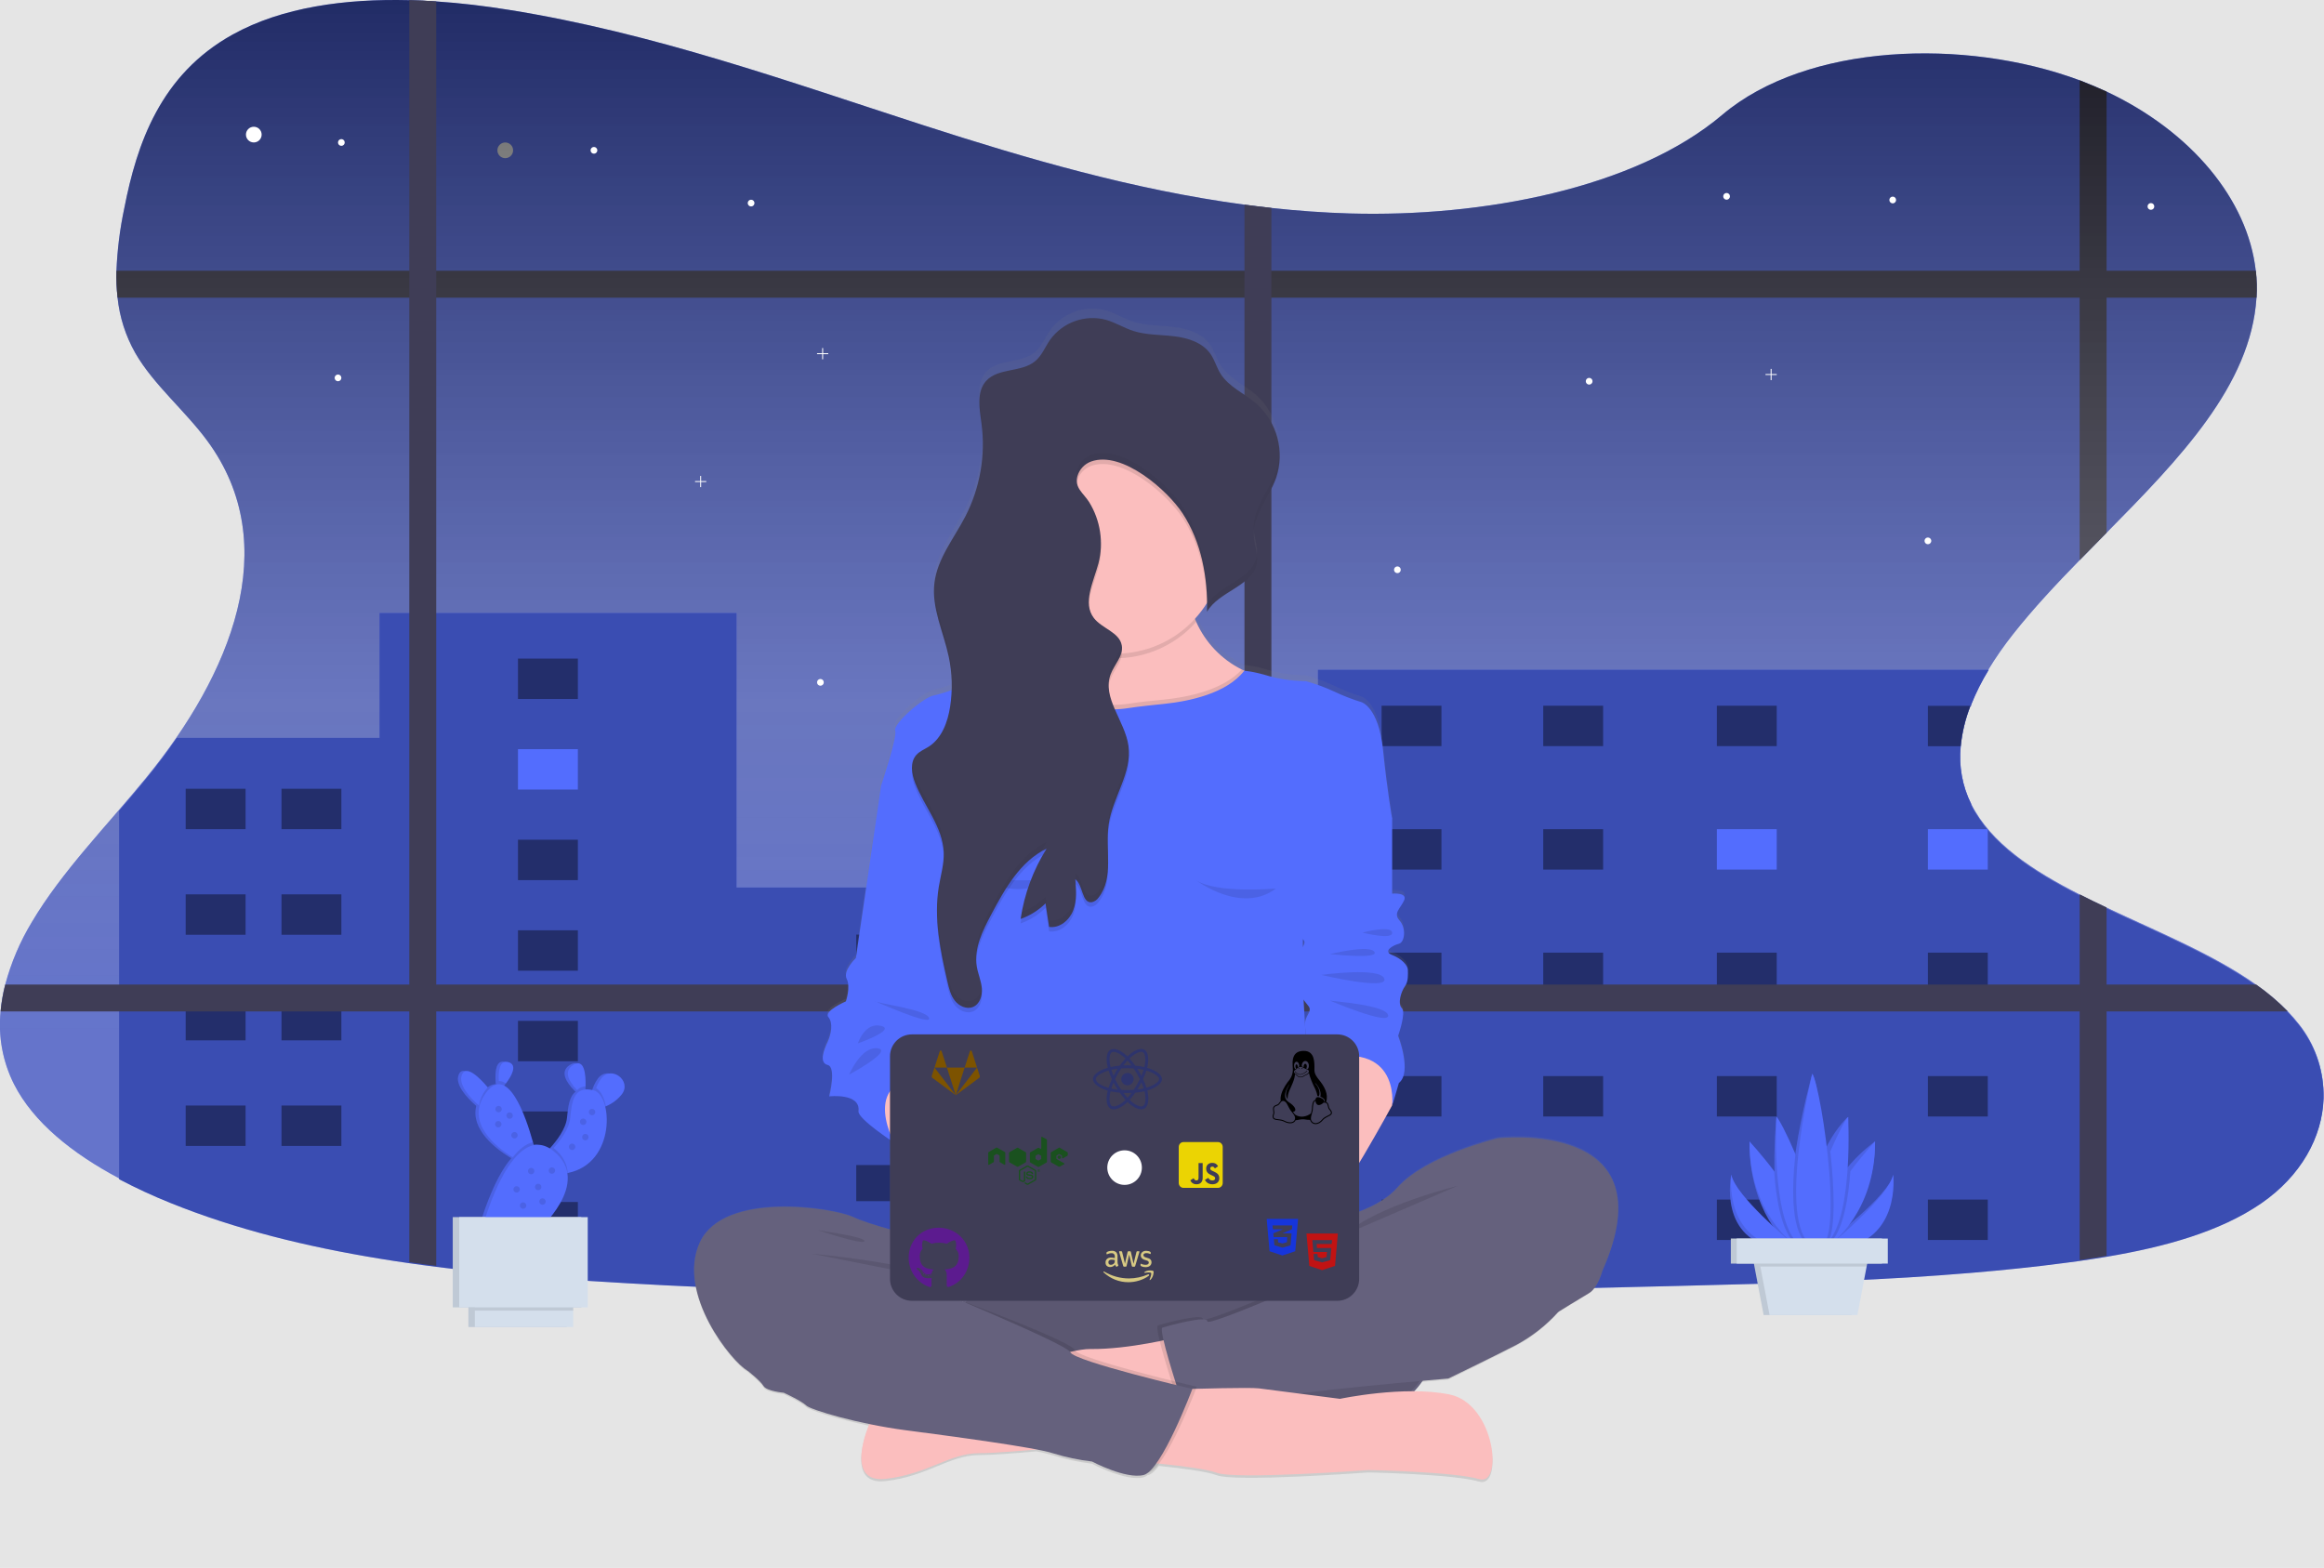 <svg width="1110" height="749" viewBox="0 0 1110 749" fill="none" xmlns="http://www.w3.org/2000/svg">
<rect width="1110" height="749" fill="#E5E5E5"/>
<g id="nigth-me 1" clip-path="url(#clip0)">
<path id="Vector" d="M1109.78 522.87C1109.78 523.46 1109.78 524.05 1109.78 524.65C1109.11 543.09 1098.84 561.43 1080.1 574.38C1060.22 588.1 1033.56 595.32 1006.19 599.93C1001.91 600.65 997.61 601.3 993.32 601.93C991.13 602.23 988.95 602.53 986.78 602.81C925.85 610.81 863.64 612.34 801.72 613.81C736.95 615.41 672.12 616.99 607.28 617.81L594.42 617.96C496.04 619.02 397.7 618.13 299.68 612.55C269.26 610.83 238.54 608.55 208.38 604.71C204.08 604.183 199.793 603.607 195.52 602.98C155.52 597.25 116.71 588.46 81.35 574.19C73.003 570.858 64.838 567.086 56.89 562.89C34.68 551.1 15.95 536.19 6.68 517.89C1.288 507.161 -0.933 495.116 0.28 483.17C0.677 478.827 1.422 474.523 2.51 470.3C5.298 459.851 9.55 449.848 15.14 440.59C29.58 416.17 51.27 394.28 69.97 371.35C109.89 322.48 135.89 260.73 99.05 210.64C88.48 196.25 73.2 183.64 64.59 168.59C59.984 160.46 57.111 151.465 56.15 142.17C55.683 137.897 55.505 133.597 55.62 129.3C56.029 119.266 57.283 109.283 59.37 99.46C65.37 68.74 76.58 35.62 111.2 16.46C134.83 3.38 164.95 -0.68 195.49 0.09C199.777 0.19 204.063 0.39 208.35 0.69C220.06 1.46 231.7 2.88 242.94 4.69C312.38 15.78 376.47 38.95 441.17 59.87C490.43 75.79 541.45 90.68 594.39 97.78C598.67 98.35 602.95 98.88 607.25 99.34C619.66 100.7 632.18 101.6 644.8 101.97C707.61 103.77 780.89 90.17 822.6 54.85C862.89 20.71 938.45 17.96 993.29 38.35L994.11 38.66C998.237 40.233 1002.24 41.927 1006.11 43.74C1046.52 62.74 1073.59 95.28 1077.41 129.33C1077.89 133.559 1078 137.821 1077.75 142.07C1077.76 142.113 1077.76 142.157 1077.75 142.2C1075.13 184.09 1040.89 219.27 1006.12 254.51C1001.82 258.86 997.51 263.21 993.25 267.59C981.97 279.17 971.04 290.84 961.56 302.85C957.231 308.294 953.25 314.005 949.64 319.95C946.322 325.433 943.488 331.195 941.17 337.17C938.725 343.355 937.153 349.851 936.5 356.47C935.525 365.958 937.259 375.527 941.5 384.07L941.59 384.27C950.87 402.67 970.51 415.71 993.25 427.27C997.44 429.41 1001.75 431.49 1006.12 433.55C1030.78 445.19 1057.35 456 1077.55 470.37C1083 474.157 1088.08 478.442 1092.73 483.17C1094.62 485.131 1096.41 487.19 1098.09 489.34C1105.47 498.659 1109.57 510.147 1109.77 522.03C1109.78 522.33 1109.78 522.6 1109.78 522.87Z" fill="#536DFE"/>
<path id="Vector_2" d="M1006.16 43.74V254.5C1001.86 258.86 997.55 263.21 993.29 267.59V38.35L1006.16 43.74Z" fill="#3F3D56"/>
<path id="Vector_3" d="M1077.8 142.07C1077.8 142.113 1077.8 142.157 1077.8 142.2H56.15C55.683 137.927 55.506 133.627 55.62 129.33H1077.46C1077.94 133.559 1078.05 137.821 1077.8 142.07Z" fill="#3F3D56"/>
<path id="Vector_4" d="M241.32 75.56C243.391 75.56 245.07 73.881 245.07 71.81C245.07 69.739 243.391 68.06 241.32 68.06C239.249 68.06 237.57 69.739 237.57 71.81C237.57 73.881 239.249 75.56 241.32 75.56Z" fill="white"/>
<g id="Mask Group">
<path id="Vector_5" d="M1109.78 522.87C1109.78 523.46 1109.78 524.05 1109.78 524.65C1109.11 543.09 1098.84 561.43 1080.1 574.38C1060.22 588.1 1033.56 595.32 1006.19 599.93C1001.91 600.65 997.61 601.3 993.32 601.93C991.13 602.23 988.95 602.53 986.78 602.81C925.85 610.81 863.64 612.34 801.72 613.81C736.95 615.41 672.12 616.99 607.28 617.81L594.42 617.96C496.04 619.02 397.7 618.13 299.68 612.55C269.26 610.83 238.54 608.55 208.38 604.71C204.08 604.183 199.793 603.607 195.52 602.98C155.52 597.25 116.71 588.46 81.35 574.19C73.003 570.858 64.838 567.086 56.89 562.89C34.68 551.1 15.95 536.19 6.68 517.89C1.288 507.161 -0.933 495.116 0.28 483.17C0.677 478.827 1.422 474.523 2.51 470.3C5.298 459.851 9.55 449.848 15.14 440.59C29.58 416.17 51.27 394.28 69.97 371.35C109.89 322.48 135.89 260.73 99.05 210.64C88.48 196.25 73.2 183.64 64.59 168.59C59.984 160.46 57.111 151.465 56.15 142.17C55.683 137.897 55.505 133.597 55.62 129.3C56.029 119.266 57.283 109.283 59.37 99.46C65.37 68.74 76.58 35.62 111.2 16.46C134.83 3.38 164.95 -0.68 195.49 0.09C199.777 0.19 204.063 0.39 208.35 0.69C220.06 1.46 231.7 2.88 242.94 4.69C312.38 15.78 376.47 38.95 441.17 59.87C490.43 75.79 541.45 90.68 594.39 97.78C598.67 98.35 602.95 98.88 607.25 99.34C619.66 100.7 632.18 101.6 644.8 101.97C707.61 103.77 780.89 90.17 822.6 54.85C862.89 20.71 938.45 17.96 993.29 38.35L994.11 38.66C998.237 40.233 1002.24 41.927 1006.11 43.74C1046.52 62.74 1073.59 95.28 1077.41 129.33C1077.89 133.559 1078 137.821 1077.75 142.07C1077.76 142.113 1077.76 142.157 1077.75 142.2C1075.13 184.09 1040.89 219.27 1006.12 254.51C1001.82 258.86 997.51 263.21 993.25 267.59C981.97 279.17 971.04 290.84 961.56 302.85C957.231 308.294 953.25 314.005 949.64 319.95C946.322 325.433 943.488 331.195 941.17 337.17C938.725 343.355 937.153 349.851 936.5 356.47C935.525 365.958 937.259 375.527 941.5 384.07L941.59 384.27C950.87 402.67 970.51 415.71 993.25 427.27C997.44 429.41 1001.75 431.49 1006.12 433.55C1030.78 445.19 1057.35 456 1077.55 470.37C1083 474.157 1088.08 478.442 1092.73 483.17C1094.62 485.131 1096.41 487.19 1098.09 489.34C1105.47 498.659 1109.57 510.147 1109.77 522.03C1109.78 522.33 1109.78 522.6 1109.78 522.87Z" fill="url(#paint0_linear)"/>
<path id="Vector_6" d="M121.22 68.05C123.291 68.05 124.97 66.371 124.97 64.3C124.97 62.229 123.291 60.55 121.22 60.55C119.149 60.55 117.47 62.229 117.47 64.3C117.47 66.371 119.149 68.05 121.22 68.05Z" fill="white"/>
</g>
<path id="Vector_7" d="M283.68 73.42C284.569 73.42 285.29 72.699 285.29 71.81C285.29 70.921 284.569 70.2 283.68 70.2C282.791 70.2 282.07 70.921 282.07 71.81C282.07 72.699 282.791 73.42 283.68 73.42Z" fill="white"/>
<path id="Vector_8" d="M163.04 69.67C163.929 69.67 164.65 68.949 164.65 68.06C164.65 67.171 163.929 66.45 163.04 66.45C162.151 66.45 161.43 67.171 161.43 68.06C161.43 68.949 162.151 69.67 163.04 69.67Z" fill="white"/>
<path id="Vector_9" d="M161.44 182.12C162.329 182.12 163.05 181.399 163.05 180.51C163.05 179.621 162.329 178.9 161.44 178.9C160.551 178.9 159.83 179.621 159.83 180.51C159.83 181.399 160.551 182.12 161.44 182.12Z" fill="white"/>
<path id="Vector_10" d="M904.01 97.14C904.899 97.14 905.62 96.419 905.62 95.53C905.62 94.641 904.899 93.92 904.01 93.92C903.121 93.92 902.4 94.641 902.4 95.53C902.4 96.419 903.121 97.14 904.01 97.14Z" fill="white"/>
<path id="Vector_11" d="M358.74 98.62C359.629 98.62 360.35 97.899 360.35 97.01C360.35 96.121 359.629 95.4 358.74 95.4C357.851 95.4 357.13 96.121 357.13 97.01C357.13 97.899 357.851 98.62 358.74 98.62Z" fill="white"/>
<path id="Vector_12" d="M824.66 95.4C825.549 95.4 826.27 94.679 826.27 93.79C826.27 92.901 825.549 92.18 824.66 92.18C823.771 92.18 823.05 92.901 823.05 93.79C823.05 94.679 823.771 95.4 824.66 95.4Z" fill="white"/>
<path id="Vector_13" d="M1027.33 100.23C1028.22 100.23 1028.94 99.509 1028.94 98.62C1028.94 97.731 1028.22 97.01 1027.33 97.01C1026.44 97.01 1025.72 97.731 1025.72 98.62C1025.72 99.509 1026.44 100.23 1027.33 100.23Z" fill="white"/>
<path id="Vector_14" d="M1109.78 522.87C1109.78 523.46 1109.78 524.05 1109.78 524.65C1109.27 543.23 1098.98 561.76 1080.1 574.8C1060.22 588.52 1033.56 595.74 1006.19 600.35C1001.91 601.07 997.61 601.72 993.32 602.35C991.13 602.65 988.95 602.95 986.78 603.23C971.78 605.23 956.7 606.76 941.57 608.04C921.27 609.76 900.87 610.95 880.45 611.83C854.23 612.98 827.96 613.63 801.72 614.28C750.43 615.54 699.1 616.8 647.72 617.67L629.49 617.97L607.25 618.27L594.39 618.42C513.39 619.28 432.51 618.84 351.77 615.54C346.397 615.327 341.033 615.093 335.68 614.84C323.68 614.313 311.68 613.703 299.68 613.01C275.63 611.65 251.39 609.93 227.41 607.38C221.05 606.713 214.717 605.977 208.41 605.17C204.11 604.643 199.823 604.067 195.55 603.44C190.79 602.773 186.05 602.047 181.33 601.26C146.33 595.54 112.54 587.26 81.38 574.64C73.026 571.291 64.851 567.509 56.89 563.31V387.31C61.33 382.16 65.74 377.01 69.98 371.8C75.08 365.54 79.98 359.09 84.48 352.47H181.28V292.82H351.78V423.96H629.49V319.96H949.89C946.635 325.267 943.829 330.836 941.5 336.61V337.17H941.13C938.685 343.355 937.113 349.851 936.46 356.47C935.485 365.958 937.219 375.527 941.46 384.07V384.49L941.55 384.69C950.83 403.09 970.47 416.13 993.21 427.69C997.4 429.83 1001.71 431.91 1006.08 433.97C1030.49 445.49 1056.79 456.21 1076.91 470.37L1077.51 470.79C1082.81 474.465 1087.76 478.608 1092.32 483.17C1092.47 483.31 1092.6 483.45 1092.73 483.59C1094.62 485.551 1096.41 487.61 1098.09 489.76C1105.38 498.968 1109.47 510.292 1109.77 522.03C1109.78 522.33 1109.78 522.6 1109.78 522.87Z" fill="#536DFE"/>
<path id="Vector_15" opacity="0.3" d="M1109.78 522.87C1109.78 523.46 1109.78 524.05 1109.78 524.65C1109.27 543.23 1098.98 561.76 1080.1 574.8C1060.22 588.52 1033.56 595.74 1006.19 600.35C1001.91 601.07 997.61 601.72 993.32 602.35C991.13 602.65 988.95 602.95 986.78 603.23C971.78 605.23 956.7 606.76 941.57 608.04C921.27 609.76 900.87 610.95 880.45 611.83C854.23 612.98 827.96 613.63 801.72 614.28C750.43 615.54 699.1 616.8 647.72 617.67L629.49 617.97L607.25 618.27L594.39 618.42C513.39 619.28 432.51 618.84 351.77 615.54C346.397 615.327 341.033 615.093 335.68 614.84C323.68 614.313 311.68 613.703 299.68 613.01C275.63 611.65 251.39 609.93 227.41 607.38C221.05 606.713 214.717 605.977 208.41 605.17C204.11 604.643 199.823 604.067 195.55 603.44C190.79 602.773 186.05 602.047 181.33 601.26C146.33 595.54 112.54 587.26 81.38 574.64C73.026 571.291 64.851 567.509 56.89 563.31V387.31C61.33 382.16 65.74 377.01 69.98 371.8C75.08 365.54 79.98 359.09 84.48 352.47H181.28V292.82H351.78V423.96H629.49V319.96H949.89C946.635 325.267 943.829 330.836 941.5 336.61V337.17H941.13C938.685 343.355 937.113 349.851 936.46 356.47C935.485 365.958 937.219 375.527 941.46 384.07V384.49L941.55 384.69C950.83 403.09 970.47 416.13 993.21 427.69C997.4 429.83 1001.71 431.91 1006.08 433.97C1030.49 445.49 1056.79 456.21 1076.91 470.37L1077.51 470.79C1082.81 474.465 1087.76 478.608 1092.32 483.17C1092.47 483.31 1092.6 483.45 1092.73 483.59C1094.62 485.551 1096.41 487.61 1098.09 489.76C1105.38 498.968 1109.47 510.292 1109.77 522.03C1109.78 522.33 1109.78 522.6 1109.78 522.87Z" fill="black"/>
<path id="Vector_16" opacity="0.4" d="M117.29 376.79H88.69V396.09H117.29V376.79Z" fill="black"/>
<path id="Vector_17" opacity="0.4" d="M163.05 376.79H134.45V396.09H163.05V376.79Z" fill="black"/>
<path id="Vector_18" opacity="0.4" d="M688.48 337.12H659.88V356.42H688.48V337.12Z" fill="black"/>
<path id="Vector_19" opacity="0.4" d="M765.69 337.12H737.09V356.42H765.69V337.12Z" fill="black"/>
<path id="Vector_20" opacity="0.4" d="M848.61 337.12H820.01V356.42H848.61V337.12Z" fill="black"/>
<path id="Vector_21" opacity="0.4" d="M688.48 396.1H659.88V415.4H688.48V396.1Z" fill="black"/>
<path id="Vector_22" opacity="0.4" d="M765.69 396.1H737.09V415.4H765.69V396.1Z" fill="black"/>
<path id="Vector_23" d="M848.61 396.1H820.01V415.4H848.61V396.1Z" fill="#536DFE"/>
<path id="Vector_24" opacity="0.4" d="M688.48 455.07H659.88V474.37H688.48V455.07Z" fill="black"/>
<path id="Vector_25" opacity="0.4" d="M765.69 455.07H737.09V474.37H765.69V455.07Z" fill="black"/>
<path id="Vector_26" opacity="0.4" d="M848.61 455.07H820.01V474.37H848.61V455.07Z" fill="black"/>
<path id="Vector_27" opacity="0.4" d="M688.48 514.05H659.88V533.35H688.48V514.05Z" fill="black"/>
<path id="Vector_28" opacity="0.4" d="M765.69 514.05H737.09V533.35H765.69V514.05Z" fill="black"/>
<path id="Vector_29" opacity="0.4" d="M848.61 514.05H820.01V533.35H848.61V514.05Z" fill="black"/>
<path id="Vector_30" opacity="0.4" d="M688.48 573.03H659.88V592.33H688.48V573.03Z" fill="black"/>
<path id="Vector_31" opacity="0.4" d="M765.69 573.03H737.09V592.33H765.69V573.03Z" fill="black"/>
<path id="Vector_32" opacity="0.4" d="M848.61 573.03H820.01V592.33H848.61V573.03Z" fill="black"/>
<path id="Vector_33" opacity="0.4" d="M941.17 337.17C938.725 343.355 937.153 349.851 936.5 356.47H920.81V337.17H941.17Z" fill="black"/>
<path id="Vector_34" d="M949.41 396.1H920.81V415.4H949.41V396.1Z" fill="#536DFE"/>
<path id="Vector_35" opacity="0.4" d="M949.41 455.07H920.81V474.37H949.41V455.07Z" fill="black"/>
<path id="Vector_36" opacity="0.4" d="M949.41 514.05H920.81V533.35H949.41V514.05Z" fill="black"/>
<path id="Vector_37" opacity="0.4" d="M949.41 573.03H920.81V592.33H949.41V573.03Z" fill="black"/>
<path id="Vector_38" opacity="0.4" d="M276 314.6H247.4V333.9H276V314.6Z" fill="black"/>
<path id="Vector_39" d="M276 357.87H247.4V377.17H276V357.87Z" fill="#536DFE"/>
<path id="Vector_40" opacity="0.4" d="M276 401.13H247.4V420.43H276V401.13Z" fill="black"/>
<path id="Vector_41" opacity="0.4" d="M276 444.4H247.4V463.7H276V444.4Z" fill="black"/>
<path id="Vector_42" opacity="0.4" d="M276 487.66H247.4V506.96H276V487.66Z" fill="black"/>
<path id="Vector_43" opacity="0.4" d="M276 530.93H247.4V550.23H276V530.93Z" fill="black"/>
<path id="Vector_44" opacity="0.4" d="M276 574.19H247.4V593.49H276V574.19Z" fill="black"/>
<path id="Vector_45" opacity="0.4" d="M117.29 427.23H88.69V446.53H117.29V427.23Z" fill="black"/>
<path id="Vector_46" opacity="0.4" d="M163.05 427.23H134.45V446.53H163.05V427.23Z" fill="black"/>
<path id="Vector_47" opacity="0.4" d="M117.29 477.67H88.69V496.97H117.29V477.67Z" fill="black"/>
<path id="Vector_48" opacity="0.4" d="M163.05 477.67H134.45V496.97H163.05V477.67Z" fill="black"/>
<path id="Vector_49" opacity="0.4" d="M117.29 528.11H88.69V547.41H117.29V528.11Z" fill="black"/>
<path id="Vector_50" opacity="0.4" d="M163.05 528.11H134.45V547.41H163.05V528.11Z" fill="black"/>
<path id="Vector_51" opacity="0.4" d="M551.94 446.45H408.96V463.7H551.94V446.45Z" fill="black"/>
<path id="Vector_52" opacity="0.4" d="M551.94 501.49H408.96V518.74H551.94V501.49Z" fill="black"/>
<path id="Vector_53" opacity="0.4" d="M551.94 556.54H408.96V573.79H551.94V556.54Z" fill="black"/>
<path id="Vector_54" d="M208.35 0.69V604.69C204.05 604.163 199.763 603.587 195.49 602.96V0.09C199.78 0.17 204.06 0.39 208.35 0.69Z" fill="#3F3D56"/>
<path id="Vector_55" d="M607.25 99.32V617.83L594.39 617.98V97.75C598.67 98.33 602.957 98.853 607.25 99.32Z" fill="#3F3D56"/>
<path id="Vector_56" d="M1092.73 483.17H0.28C0.677 478.827 1.422 474.523 2.51 470.3H1077.59C1083.03 474.106 1088.1 478.415 1092.73 483.17Z" fill="#3F3D56"/>
<path id="Vector_57" d="M993.29 427.23C997.48 429.37 1001.79 431.45 1006.16 433.51V599.93C1001.88 600.65 997.58 601.3 993.29 601.93V427.23Z" fill="#3F3D56"/>
<path id="Vector_58" d="M337.33 229.81H334.87V227.35H334.43V229.81H331.97V230.25H334.43V232.71H334.87V230.25H337.33V229.81Z" fill="white"/>
<path id="Vector_59" d="M848.61 178.68H846.15V176.22H845.7V178.68H843.25V179.12H845.7V181.58H846.15V179.12H848.61V178.68Z" fill="white"/>
<path id="Vector_60" d="M395.6 168.73H393.14V166.27H392.69V168.73H390.24V169.18H392.69V171.63H393.14V169.18H395.6V168.73Z" fill="white"/>
<path id="Vector_61" d="M391.85 327.57C392.739 327.57 393.46 326.849 393.46 325.96C393.46 325.071 392.739 324.35 391.85 324.35C390.961 324.35 390.24 325.071 390.24 325.96C390.24 326.849 390.961 327.57 391.85 327.57Z" fill="white"/>
<path id="Vector_62" d="M759.02 183.73C759.909 183.73 760.63 183.009 760.63 182.12C760.63 181.231 759.909 180.51 759.02 180.51C758.131 180.51 757.41 181.231 757.41 182.12C757.41 183.009 758.131 183.73 759.02 183.73Z" fill="white"/>
<path id="Vector_63" d="M920.81 259.98C921.699 259.98 922.42 259.259 922.42 258.37C922.42 257.481 921.699 256.76 920.81 256.76C919.921 256.76 919.2 257.481 919.2 258.37C919.2 259.259 919.921 259.98 920.81 259.98Z" fill="white"/>
<path id="Vector_64" d="M667.43 273.79C668.319 273.79 669.04 273.069 669.04 272.18C669.04 271.291 668.319 270.57 667.43 270.57C666.541 270.57 665.82 271.291 665.82 272.18C665.82 273.069 666.541 273.79 667.43 273.79Z" fill="white"/>
<path id="Vector_65" d="M715.32 543.17C715.32 543.17 681.01 551.47 667.43 567C662.88 572.19 656.13 575.93 649.16 578.6V555.17C657.01 541.99 664.92 527.33 664.92 527.33C665.28 526.61 668.14 516.5 668.14 516.5C674.58 511.44 667.78 493.76 667.78 493.76C667.78 493.76 671.72 482.57 669.57 480.4C667.42 478.23 669.21 472.46 671 469.93C672.79 467.4 672.43 464.15 672.43 461.99C672.43 459.83 669.57 456.57 664.92 454.77C660.27 452.97 665.28 450.08 668.14 449.35C671 448.62 671.72 441.77 668.5 438.16C665.28 434.55 668.86 432.39 670.64 428.42C672.42 424.45 664.89 425.17 664.89 425.17V388.67C664.89 388.67 662.74 376.76 660.6 355.82C658.46 334.88 650.23 332.72 650.23 332.72C645.822 331.351 641.52 329.66 637.36 327.66C632.98 325.607 628.438 323.918 623.78 322.61C623.78 322.61 614.13 322.61 606.26 320.19C598.39 317.77 594.31 317.6 594.31 317.6L593.02 316.96C583.343 312.039 575.675 303.909 571.33 293.96C571.11 293.46 570.91 292.96 570.71 292.48C572.847 290.138 574.759 287.6 576.42 284.9V284.84C576.42 285.21 576.42 285.58 576.42 285.95C576.42 286.1 576.42 286.26 576.42 286.41C576.42 287.3 576.42 288.19 576.42 289.08V289.17C582.12 279.1 598.66 276.8 600.23 265.3C600.301 264.776 600.338 264.248 600.34 263.72V263.65C600.34 263.27 600.34 262.88 600.34 262.49C600.13 259.28 599.03 256.08 598.82 252.84C598.75 251.911 598.75 250.979 598.82 250.05V250.11C599.56 241.18 606.29 233.41 609.37 224.74C610.198 222.408 610.739 219.983 610.98 217.52V217.45C611.06 216.71 611.11 215.96 611.13 215.21C611.13 215.03 611.13 214.84 611.13 214.66C611.13 214.14 611.13 213.66 611.13 213.1C611.036 208.487 609.999 203.942 608.081 199.746C606.163 195.549 603.406 191.79 599.98 188.7C594.28 183.75 586.75 180.64 582.8 174.17C580.96 171.17 580.06 167.61 578.05 164.71C574.27 159.23 567.33 157 560.76 156.21C554.19 155.42 547.44 155.68 541.16 153.62C536.7 152.16 532.66 149.57 528.16 148.27C523.257 146.958 518.07 147.177 513.296 148.899C508.521 150.62 504.388 153.761 501.45 157.9C499.08 161.36 497.53 165.5 494.33 168.2C487.78 173.74 476.67 171.34 470.93 177.72C467.78 181.23 467.42 186.01 467.8 190.89C467.8 190.95 467.8 191.01 467.8 191.07C467.8 191.44 467.87 191.82 467.91 192.2C467.91 192.38 467.91 192.56 467.91 192.73C467.91 192.9 467.91 193.11 467.98 193.3C468.18 195.05 468.43 196.79 468.65 198.47C468.65 198.73 468.71 198.98 468.74 199.24L468.92 200.81C468.92 201.19 468.98 201.57 469.02 201.95C469.06 202.33 469.09 202.95 469.12 203.37C469.15 203.79 469.12 204.11 469.19 204.49C469.831 217.816 467.006 231.081 460.99 242.99C455.58 253.6 447.54 263.38 446.14 275.23C445.922 277.172 445.869 279.129 445.98 281.08C445.98 281.31 445.98 281.54 445.98 281.77C445.98 282 446.04 282.47 446.07 282.82C446.1 283.17 446.15 283.63 446.2 284.03C446.2 284.26 446.26 284.49 446.29 284.72C446.36 285.25 446.44 285.78 446.53 286.32L446.59 286.66C448.01 294.74 451.23 302.66 452.94 310.82C453.581 313.829 454.009 316.88 454.22 319.95C454.215 319.97 454.215 319.99 454.22 320.01C454.28 321.01 454.33 321.96 454.36 322.94C454.36 324.26 454.36 325.59 454.36 326.94C451.645 327.983 448.862 328.839 446.03 329.5C441.03 330.22 426.36 343.22 427.43 346.5C428.5 349.78 420.87 372.5 420.66 373.19L408.66 456.19C408.66 456.19 402.29 462.33 404.28 466.3C406.27 470.27 403.89 477.13 403.89 477.13C403.89 477.13 393.13 481.82 395.52 484.71C397.91 487.6 396.82 493.01 395.18 496.62C393.54 500.23 390.85 506.73 395.18 507.81C399.51 508.89 395.92 522.98 395.92 522.98C395.92 522.98 411.01 521.24 409.92 530.2C409.56 533.05 420.47 540.89 425.02 544.03V587.17C418.91 585.46 411.73 583.24 407.15 581.1C397.86 576.77 345.67 568.47 334.23 593.38C322.79 618.29 349.96 651.5 356.75 655.11C356.75 655.11 363.19 660.16 364.62 662.69C366.05 665.22 374.27 665.94 374.27 665.94C374.27 665.94 382.85 669.94 384.99 672.07C386.57 673.67 399.64 677.82 415.13 681.07C415.13 681.07 402.62 709.87 423.03 707.5C443.44 705.13 453.38 695.08 467.77 695.08C473.52 695.08 484.2 694.27 494.95 693.31C497.65 693.788 500.321 694.419 502.95 695.2C509.007 697.104 515.226 698.443 521.53 699.2C521.53 699.2 537.62 707.86 546.2 705.69C546.907 705.491 547.567 705.151 548.14 704.69H548.34C549.9 704.3 551.67 702.69 553.51 700.26C564.24 701.36 576.51 702.92 581.07 704.7C589.96 708.13 653.55 703.38 653.55 703.38C653.55 703.38 694.63 704.19 706.4 707.75C718.17 711.31 713.99 671.4 692.27 666.91C686.472 665.747 680.573 665.164 674.66 665.17C676.165 663.619 677.539 661.946 678.77 660.17C686.59 659.46 691.77 659.02 691.77 659.02C691.77 659.02 712.5 648.91 724.3 642.77C731.834 638.672 738.601 633.299 744.3 626.89C744.3 626.89 754.66 620.39 758.95 617.89C763.24 615.39 765.38 607.06 765.38 607.06C797.89 533.41 715.32 543.17 715.32 543.17ZM622.24 450.79C622.24 449.58 622.24 448.36 622.24 447.15C623.4 447.97 623.23 449.26 622.24 450.78V450.79ZM622.58 476.32C623.45 477.46 624.29 478.5 624.89 479.32C627.2 482.32 623.02 483.72 623.32 488.69C623.39 489.8 623.49 491.35 623.59 493.07C623.15 485.9 622.79 480 622.58 476.31V476.32Z" fill="url(#paint1_linear)"/>
<path id="Vector_66" d="M436.52 590.24C436.52 590.24 416.52 585.59 407.21 581.3C397.9 577.01 345.73 568.79 334.29 593.46C322.85 618.13 350.02 651 356.81 654.58C363.6 658.16 429.73 609.17 429.73 609.17L481.89 631.17L491.89 597.03L436.52 590.24Z" fill="#65617D"/>
<path id="Vector_67" d="M648.83 597.03H495.42C475.079 597.03 458.59 613.519 458.59 633.86V639.19C458.59 659.531 475.079 676.02 495.42 676.02H648.83C669.171 676.02 685.66 659.531 685.66 639.19V633.86C685.66 613.519 669.171 597.03 648.83 597.03Z" fill="#65617D"/>
<path id="Vector_68" opacity="0.1" d="M685.66 636.52C685.667 644.289 683.378 651.888 679.08 658.36C677.618 660.553 675.944 662.596 674.08 664.46C670.417 668.134 666.063 671.047 661.27 673.033C656.477 675.018 651.338 676.037 646.15 676.03H498.09C487.614 676.03 477.567 671.868 470.159 664.461C462.752 657.053 458.59 647.006 458.59 636.53C458.59 626.054 462.752 616.007 470.159 608.599C477.567 601.192 487.614 597.03 498.09 597.03H646.16C656.634 597.03 666.68 601.19 674.087 608.596C681.495 616.001 685.657 626.046 685.66 636.52Z" fill="black"/>
<path id="Vector_69" d="M562.03 638.83C562.03 638.83 539.26 644.68 520.68 644.42C502.1 644.16 415.19 680.27 415.19 680.27C415.19 680.27 402.68 708.79 423.09 706.43C443.5 704.07 453.44 694.17 467.83 694.17C482.22 694.17 527.49 689.17 527.49 689.17L571.05 656.99L562.03 638.83Z" fill="#FBBEBE"/>
<path id="Vector_70" d="M576.28 369.7L535.44 377.75L532.79 378.28C532.79 378.28 500.5 369.7 499.43 368.98C498.36 368.26 469.05 328.77 469.05 328.77C469.05 328.77 483.87 328.93 495.51 322.22C495.93 321.98 496.34 321.72 496.75 321.47C501.869 318.383 505.757 313.615 507.75 307.98C507.96 307.39 508.14 306.78 508.31 306.14C509.55 301.36 509.63 295.57 507.97 288.56C503.97 271.89 513.17 267.3 525.36 267.7C542.97 268.28 566.94 279.27 566.94 279.27C567.25 284.88 568.526 290.394 570.71 295.57C570.9 296.05 571.11 296.57 571.33 297.03C575.703 306.899 583.37 314.942 593.02 319.78L594.31 320.42C595.61 321.04 596.98 321.63 598.4 322.16C629.54 333.96 576.28 369.7 576.28 369.7Z" fill="#FBBEBE"/>
<path id="Vector_71" opacity="0.1" d="M571.37 297.03C563.603 305.823 553.068 311.701 541.507 313.692C529.945 315.683 518.051 313.668 507.79 307.98C509.55 302.86 509.88 296.49 508.01 288.56C498.36 247.81 567.01 279.27 567.01 279.27C567.348 285.409 568.827 291.432 571.37 297.03Z" fill="black"/>
<path id="Vector_72" d="M584.26 260.83C584.277 270.46 581.573 279.899 576.46 288.06C574.796 290.736 572.884 293.251 570.75 295.57C561.743 305.442 549.232 311.4 535.89 312.17C534.89 312.24 533.82 312.27 532.78 312.27C522.6 312.27 512.649 309.251 504.185 303.596C495.721 297.94 489.124 289.902 485.228 280.497C481.332 271.092 480.313 260.743 482.299 250.759C484.285 240.774 489.187 231.603 496.385 224.405C503.583 217.207 512.755 212.305 522.739 210.319C532.723 208.333 543.072 209.352 552.477 213.248C561.882 217.144 569.92 223.741 575.576 232.205C581.231 240.669 584.25 250.62 584.25 260.8L584.26 260.83Z" fill="#FBBEBE"/>
<path id="Vector_73" opacity="0.1" d="M576.28 369.7L535.44 377.75L532.79 378.28C532.79 378.28 500.5 369.7 499.43 368.98C498.36 368.26 469.05 328.77 469.05 328.77C469.05 328.77 483.87 328.93 495.51 322.22C495.93 321.98 496.34 321.72 496.75 321.47C500.45 325.47 512.56 336.78 531.59 336.7C534.033 336.701 536.473 336.524 538.89 336.17C544.63 335.29 550.42 334.72 556.2 334.17C567.27 333.01 584.2 329.65 593.09 319.87L594.38 320.51C595.68 321.13 597.05 321.72 598.47 322.25C629.54 333.96 576.28 369.7 576.28 369.7Z" fill="black"/>
<path id="Vector_74" d="M622.39 474.07C622.74 481.94 628.47 570.58 628.47 570.58H450.1L451.31 514.77L452.31 470.13L452.63 455.48L454.06 404.73L448.89 400.17L420.79 375.41C421 374.75 428.62 352.16 427.56 348.98C426.5 345.8 441.15 332.9 446.16 332.18C449.007 331.519 451.807 330.667 454.54 329.63C462.97 326.63 474.22 322.31 475.46 322.99C477.21 323.93 494.75 322.3 495.46 322.23C495.46 322.23 508.4 338.96 531.52 338.86C533.954 338.848 536.385 338.654 538.79 338.28C544.53 337.4 550.32 336.83 556.1 336.23C567.73 335.02 585.81 331.37 594.28 320.43C594.28 320.43 598.37 320.6 606.23 322.99C614.09 325.38 623.75 325.39 623.75 325.39C628.405 326.685 632.947 328.357 637.33 330.39C641.493 332.367 645.794 334.038 650.2 335.39C650.2 335.39 658.42 337.53 660.57 358.26C662.72 378.99 664.89 390.79 664.89 390.79L622.39 427.6C622.39 427.6 622.04 466.17 622.39 474.07Z" fill="#536DFE"/>
<path id="Vector_75" d="M420.8 535.91L427.05 545.92L450.46 554.17L466.55 524.83L451.72 514.82L427.95 505.53L414.37 513.39L420.8 535.91Z" fill="#FBBEBE"/>
<path id="Vector_76" d="M620.6 585.23C620.6 585.23 653.84 582.73 667.43 567.36C681.02 551.99 715.32 543.77 715.32 543.77C715.32 543.77 797.89 534.12 765.32 607.04C765.32 607.04 763.18 615.26 758.89 617.76C754.6 620.26 744.24 626.7 744.24 626.7L617.41 615.62L620.6 585.23Z" fill="#65617D"/>
<path id="Vector_77" opacity="0.1" d="M685.66 636.52C685.667 644.289 683.378 651.888 679.08 658.36C657.74 660.25 610.48 664.69 600.59 667.45C588.44 670.82 563.85 664.95 561.16 664.29L560.91 664.23C560.91 664.23 556.17 649.85 553.91 640.65C552.91 636.47 552.38 633.36 553.04 633.13C555.19 632.42 574.85 627.05 574.49 630.13C574.13 633.21 633.49 607.07 633.49 607.07L635.31 629.95C641.34 636.85 685.66 626.59 685.66 636.52Z" fill="black"/>
<path id="Vector_78" d="M746.78 617.4L744.28 626.7C738.57 633.054 731.803 638.372 724.28 642.42C712.48 648.5 691.75 658.51 691.75 658.51C691.75 658.51 615.62 664.94 602.75 668.51C589.88 672.08 563.07 665.29 563.07 665.29C563.07 665.29 553.07 634.91 555.21 634.19C557.35 633.47 577.01 628.12 576.66 631.19C576.31 634.26 635.66 608.13 635.66 608.13L746.78 617.4Z" fill="#65617D"/>
<path id="Vector_79" d="M534.81 697.54C534.81 697.54 572.23 700.15 581.13 703.54C590.03 706.93 653.61 702.24 653.61 702.24C653.61 702.24 694.69 703.04 706.46 706.56C718.23 710.08 714.05 670.56 692.33 666.13C670.61 661.7 640 668.22 640 668.22C640 668.22 605.46 663.77 601.27 663.22C597.08 662.67 569.49 663.47 569.49 663.47L534.81 697.54Z" fill="#FBBEBE"/>
<path id="Vector_80" opacity="0.1" d="M387.76 598.89C387.76 598.89 437.22 603.34 450.82 611.45L387.76 598.89Z" fill="black"/>
<path id="Vector_81" opacity="0.1" d="M696.26 566.45C696.26 566.45 657.53 575.87 642.35 589.73L696.26 566.45Z" fill="black"/>
<path id="Vector_82" opacity="0.1" d="M390.64 587.64C391.43 587.9 413.41 590.78 412.88 592.87C412.35 594.96 390.64 587.64 390.64 587.64Z" fill="black"/>
<path id="Vector_83" opacity="0.1" d="M356.1 642.78L358.96 653.51C358.96 653.51 365.39 658.51 366.82 661.01C368.25 663.51 376.47 664.23 376.47 664.23C376.47 664.23 385.05 668.16 387.2 670.3C389.35 672.44 412.57 679.24 434.38 682.1C456.19 684.96 496.57 690.32 505.15 693.18C511.212 695.06 517.435 696.376 523.74 697.11C523.74 697.11 539.82 705.69 548.4 703.55C556.98 701.41 571.63 662.44 571.63 662.44C571.63 662.44 515.16 649.22 513.37 644.93C511.58 640.64 457.25 620.63 457.25 620.63L425.08 621.39L356.1 642.78Z" fill="black"/>
<path id="Vector_84" d="M353.95 643.85L356.81 654.58C356.81 654.58 363.25 659.58 364.68 662.08C366.11 664.58 374.33 665.3 374.33 665.3C374.33 665.3 382.91 669.23 385.05 671.38C387.19 673.53 410.43 680.31 432.23 683.17C454.03 686.03 494.43 691.39 503.01 694.25C509.07 696.124 515.289 697.436 521.59 698.17C521.59 698.17 537.68 706.74 546.26 704.6C554.84 702.46 569.49 663.49 569.49 663.49C569.49 663.49 513.01 650.27 511.23 645.98C509.45 641.69 429.73 609.17 429.73 609.17L404.73 603.45L353.95 643.85Z" fill="#65617D"/>
<path id="Vector_85" d="M427.04 371.84L420.79 375.42L408.79 457.63C408.79 457.63 402.42 463.71 404.41 467.63C406.4 471.55 404.02 478.35 404.02 478.35C404.02 478.35 393.26 483 395.65 485.86C398.04 488.72 396.95 494.08 395.31 497.65C393.67 501.22 390.98 507.65 395.31 508.73C399.64 509.81 396.05 523.73 396.05 523.73C396.05 523.73 411.14 522.01 410.05 530.87C409.6 534.45 427.11 545.87 427.11 545.87C427.11 545.87 407.21 509.77 451.79 514.77L455.62 494.42C455.62 494.42 459.45 482.96 455.62 479.42C451.79 475.88 456.48 458.87 456.48 458.87L457.32 385.06L427.04 371.84Z" fill="#536DFE"/>
<path id="Vector_86" opacity="0.1" d="M417.33 478.01C418.12 479.32 442.19 482.01 443.76 486.28C445.33 490.55 417.33 478.01 417.33 478.01Z" fill="black"/>
<path id="Vector_87" opacity="0.1" d="M409.74 498.42C409.74 498.42 413.01 488.21 420.74 490.04C428.47 491.87 409.74 498.42 409.74 498.42Z" fill="black"/>
<path id="Vector_88" opacity="0.1" d="M405.56 513.33C405.56 513.33 411.31 499.72 419.16 500.77C427.01 501.82 405.56 513.33 405.56 513.33Z" fill="black"/>
<path id="Vector_89" d="M667.43 513.03L664.92 528.03C664.92 528.03 639.19 575.22 634.54 575.93C629.89 576.64 604.54 544.48 604.54 544.48L597.75 513.02L624.48 507.95L636.35 496.22C636.35 496.22 666.35 499.09 667.43 513.03Z" fill="#FBBEBE"/>
<path id="Vector_90" d="M655.27 384L664.92 390.79V426.89C664.92 426.89 672.43 426.17 670.64 430.11C668.85 434.05 665.28 436.18 668.5 439.76C671.72 443.34 671 450.12 668.14 450.84C665.28 451.56 660.28 454.41 664.92 456.2C669.56 457.99 672.43 461.2 672.43 463.35C672.43 465.5 672.79 468.71 671 471.21C669.21 473.71 667.43 479.43 669.57 481.58C671.71 483.73 667.78 494.8 667.78 494.8C667.78 494.8 674.58 512.32 668.14 517.32C668.14 517.32 665.28 527.32 664.92 528.04C664.92 528.04 669.43 493.25 624.46 507.96C624.46 507.96 623.63 494.7 623.32 489.79C623.01 484.88 627.2 483.44 624.89 480.51C622.58 477.58 616.8 470.85 619.53 469.07C622.26 467.29 621.32 464.07 620.24 461.56C619.16 459.05 615.39 459.06 618.81 456.02C622.23 452.98 624.26 450.13 622.25 448.7C620.24 447.27 616.75 442.61 619.53 440.47C622.31 438.33 622.39 407.23 622.39 407.23C622.39 407.23 633.83 361.48 655.27 384Z" fill="#536DFE"/>
<path id="Vector_91" opacity="0.1" d="M650.73 445.5C650.73 445.5 664.47 441.77 664.92 445.5C665.37 449.23 650.73 445.5 650.73 445.5Z" fill="black"/>
<path id="Vector_92" opacity="0.1" d="M635.29 455.77C635.29 455.77 654.13 451.06 656.48 454.72C658.83 458.38 635.29 455.77 635.29 455.77Z" fill="black"/>
<path id="Vector_93" opacity="0.1" d="M631.1 465.71C631.1 465.71 659.36 461.78 661.19 467.54C663.02 473.3 631.1 465.71 631.1 465.71Z" fill="black"/>
<path id="Vector_94" opacity="0.1" d="M635.29 478.01C636.34 478.27 662.5 480.1 663.02 485.07C663.54 490.04 635.29 478.01 635.29 478.01Z" fill="black"/>
<path id="Vector_95" d="M638.7 494.12H435.56C429.778 494.12 425.09 498.808 425.09 504.59V610.92C425.09 616.702 429.778 621.39 435.56 621.39H638.7C644.482 621.39 649.17 616.702 649.17 610.92V504.59C649.17 498.808 644.482 494.12 638.7 494.12Z" fill="#3F3D56"/>
<path id="Vector_96" d="M537.13 566.02C541.692 566.02 545.39 562.322 545.39 557.76C545.39 553.198 541.692 549.5 537.13 549.5C532.568 549.5 528.87 553.198 528.87 557.76C528.87 562.322 532.568 566.02 537.13 566.02Z" fill="white"/>
<path id="Vector_97" opacity="0.1" d="M462.61 416.11C462.61 416.11 484.09 432.53 500.7 420.02C500.7 420.02 472.62 422.57 462.61 416.11Z" fill="black"/>
<path id="Vector_98" opacity="0.1" d="M571.37 420.53C571.37 420.53 592.84 436.94 609.45 424.43C609.45 424.43 581.38 426.99 571.37 420.53Z" fill="black"/>
<path id="Vector_99" opacity="0.1" d="M584.26 260.83C584.277 270.46 581.573 279.899 576.46 288.06C576.03 273.73 572.66 259.39 564.86 247.42C557.72 236.42 536.01 217.23 521.09 222.58C519.529 223.152 518.126 224.084 516.993 225.3C515.86 226.516 515.03 227.983 514.57 229.58C513.09 235.2 517.42 237.58 520.2 242.01C524.914 249.686 526.756 258.784 525.4 267.69C525.211 268.889 524.96 270.077 524.65 271.25C522.3 280.07 516.92 290.16 522.47 297.39C526.34 302.39 534.66 304.17 535.79 310.39C535.893 310.977 535.927 311.575 535.89 312.17C535.63 316.38 532.04 320.09 530.47 324.22C528.63 329.09 529.67 333.93 531.58 338.82C534.06 345.2 538.02 351.65 538.98 358.39C539.94 365.13 537.87 371.39 535.43 377.72C533.12 383.72 530.43 389.67 529.53 395.92C527.8 407.8 532.16 421.54 524.68 430.92C523.92 432.055 522.746 432.848 521.41 433.13C516.62 433.63 517.41 425.02 513.58 422.13C513.99 427.13 514.38 432.35 512.58 437.03C510.78 441.71 506.04 445.69 501.08 444.9L499.37 433.67C495.995 436.992 491.933 439.535 487.47 441.12C489.227 429.178 493.457 417.734 499.89 407.52C487.3 413.58 479.96 426.7 473.41 439.04C469.33 446.75 465.1 455.17 466.53 463.78C467.11 467.29 468.62 470.63 468.95 474.16C469.28 477.69 468 481.82 464.71 483.16C461.84 484.33 458.49 482.93 456.42 480.59L456.06 480.16C455.86 479.9 455.67 479.63 455.49 479.36C455.133 478.817 454.815 478.249 454.54 477.66C453.646 475.546 452.976 473.344 452.54 471.09L452.32 470.09C448.99 455.48 445.99 440.41 448.43 425.63C449.33 420.19 450.97 414.79 450.77 409.27C450.62 406.157 449.986 403.087 448.89 400.17C445.97 391.99 440.35 384.48 437.15 376.24C437.115 376.184 437.088 376.123 437.07 376.06C435.39 371.7 434.56 366.25 437.67 362.75C439.27 360.94 441.67 360.03 443.67 358.75C449.89 354.7 452.67 347.01 453.82 339.67C454.338 336.362 454.598 333.018 454.6 329.67C463.03 326.67 474.28 322.35 475.52 323.03C477.27 323.97 494.81 322.34 495.52 322.27C500.86 319.19 505.52 314.66 507.8 308.03C508.01 307.44 508.19 306.83 508.36 306.19C500.354 301.87 493.636 295.506 488.89 287.745C484.144 279.984 481.539 271.103 481.342 262.008C481.145 252.913 483.362 243.928 487.767 235.969C492.172 228.009 498.609 221.36 506.42 216.697C514.232 212.034 523.139 209.525 532.236 209.426C541.333 209.326 550.293 211.639 558.205 216.129C566.117 220.62 572.697 227.127 577.276 234.988C581.854 242.849 584.268 251.783 584.27 260.88L584.26 260.83Z" fill="black"/>
<path id="Vector_100" d="M524.65 269.11C522.29 277.93 516.92 288.02 522.48 295.26C526.35 300.26 534.67 302.03 535.78 308.26C536.67 313.26 532.26 317.38 530.48 322.08C526.24 333.31 537.3 344.35 538.98 356.24C540.81 369.14 531.41 380.89 529.54 393.78C527.81 405.66 532.17 419.39 524.69 428.78C523.934 429.919 522.759 430.714 521.42 430.99C516.63 431.5 517.42 422.89 513.59 419.99C514 424.99 514.39 430.21 512.59 434.89C510.79 439.57 506.05 443.54 501.09 442.76L499.38 431.52C496.006 434.844 491.944 437.387 487.48 438.97C489.237 427.032 493.464 415.592 499.89 405.38C487.3 411.44 479.97 424.56 473.42 436.89C469.33 444.6 465.11 453.03 466.53 461.64C467.11 465.15 468.62 468.48 468.95 472.02C469.28 475.56 468 479.67 464.71 481.02C461.71 482.27 458.08 480.61 456.06 478.02C454.04 475.43 453.26 472.13 452.53 468.94C449.11 454.02 445.92 438.62 448.41 423.52C449.31 418.07 450.95 412.67 450.75 407.16C450.32 395.09 441.41 385.16 437.07 373.93C435.38 369.56 434.56 364.12 437.67 360.62C439.27 358.81 441.67 357.9 443.67 356.62C449.88 352.56 452.67 344.88 453.81 337.54C455.038 329.605 454.811 321.513 453.14 313.66C450.63 301.91 444.87 290.43 446.3 278.5C447.7 266.76 455.74 257.08 461.15 246.57C468.11 232.967 470.781 217.573 468.81 202.42C467.88 195.37 466.25 187.21 471.03 181.94C476.77 175.62 487.88 178 494.43 172.52C497.63 169.85 499.18 165.74 501.55 162.32C504.512 158.211 508.652 155.099 513.421 153.396C518.191 151.692 523.366 151.477 528.26 152.78C532.76 154.07 536.8 156.63 541.26 158.08C547.54 160.08 554.26 159.86 560.86 160.65C567.46 161.44 574.37 163.65 578.15 169.06C580.15 171.94 581.06 175.45 582.9 178.43C586.85 184.83 594.38 187.91 600.08 192.82C604.968 197.178 608.464 202.88 610.132 209.212C611.801 215.545 611.567 222.229 609.46 228.43C606.06 237.9 598.19 246.28 598.86 256.32C599.13 260.45 600.86 264.5 600.32 268.59C598.74 279.98 582.21 282.25 576.5 292.23C576.96 275.87 573.82 259.02 564.89 245.31C557.75 234.31 536.04 215.11 521.12 220.46C519.561 221.035 518.159 221.968 517.026 223.183C515.894 224.399 515.063 225.864 514.6 227.46C513.12 233.07 517.45 235.46 520.23 239.89C522.892 244.214 524.655 249.03 525.414 254.05C526.173 259.07 525.914 264.192 524.65 269.11Z" fill="#3F3D56"/>
<g id="Group" opacity="0.2">
<path id="Vector_101" opacity="0.2" d="M454.54 325.79C454.665 320.652 454.185 315.516 453.11 310.49C450.98 300.49 446.52 290.7 446.11 280.66C445.53 291.84 450.76 302.66 453.11 313.66C453.963 317.65 454.441 321.711 454.54 325.79Z" fill="black"/>
<path id="Vector_102" opacity="0.2" d="M497.14 406.94C498.01 405.35 498.91 403.77 499.88 402.23C487.3 408.29 479.96 421.41 473.41 433.75C469.62 440.88 465.73 448.64 466.31 456.58C466.79 449.77 470.14 443.13 473.41 436.96C479.47 425.55 486.21 413.49 497.14 406.94Z" fill="black"/>
<path id="Vector_103" opacity="0.2" d="M468.89 471.61C468.51 474.31 467.17 476.87 464.71 477.88C461.71 479.12 458.08 477.47 456.07 474.88C454.06 472.29 453.26 469 452.53 465.8C450.09 455.14 447.77 444.22 447.53 433.35C447.29 445.28 449.83 457.3 452.53 469.02C453.26 472.21 454.05 475.52 456.07 478.1C458.09 480.68 461.68 482.34 464.71 481.1C468 479.75 469.29 475.64 468.96 472.1C468.89 471.93 468.89 471.77 468.89 471.61Z" fill="black"/>
<path id="Vector_104" opacity="0.2" d="M525.81 258.37C525.694 260.937 525.305 263.485 524.65 265.97C522.91 272.5 519.51 279.74 520.12 285.97C520.6 280.53 523.2 274.61 524.65 269.16C525.578 265.642 525.969 262.005 525.81 258.37Z" fill="black"/>
<path id="Vector_105" opacity="0.2" d="M469.4 210.65C469.484 206.836 469.276 203.022 468.78 199.24C468.41 196.46 467.94 193.5 467.78 190.61C467.55 194.46 468.25 198.61 468.78 202.46C469.136 205.177 469.343 207.911 469.4 210.65Z" fill="black"/>
<path id="Vector_106" opacity="0.2" d="M535.79 308.36C535.79 308.27 535.79 308.2 535.72 308.11C534.96 311.83 531.9 315.23 530.49 318.97C529.653 321.202 529.351 323.6 529.61 325.97C529.731 324.676 530.027 323.404 530.49 322.19C532.26 317.48 536.67 313.32 535.79 308.36Z" fill="black"/>
<path id="Vector_107" opacity="0.2" d="M450.75 404.02C450.31 391.95 441.41 382.02 437.06 370.79C436.366 369.022 435.896 367.175 435.66 365.29C435.419 368.267 435.899 371.258 437.06 374.01C441.34 385.09 450 394.84 450.7 406.64C450.75 405.77 450.78 404.89 450.75 404.02Z" fill="black"/>
<path id="Vector_108" opacity="0.2" d="M564.89 242.17C557.74 231.17 536.04 211.97 521.12 217.32C519.56 217.894 518.156 218.827 517.022 220.042C515.887 221.258 515.055 222.723 514.59 224.32C514.238 225.544 514.2 226.837 514.48 228.08C514.48 227.9 514.54 227.72 514.59 227.54C515.053 225.943 515.885 224.477 517.02 223.261C518.154 222.045 519.559 221.113 521.12 220.54C536.04 215.19 557.74 234.42 564.89 245.39C572.97 257.81 576.3 272.8 576.52 287.67C576.73 271.72 573.54 255.45 564.89 242.17Z" fill="black"/>
<path id="Vector_109" opacity="0.2" d="M600.29 265.42C598.72 276.78 582.29 279.07 576.52 288.99C576.52 290.08 576.52 291.18 576.52 292.27C582.22 282.27 598.76 280.02 600.33 268.63C600.47 267.511 600.47 266.379 600.33 265.26C600.322 265.315 600.308 265.368 600.29 265.42Z" fill="black"/>
<path id="Vector_110" opacity="0.2" d="M609.43 225.25C606.03 234.73 598.16 243.1 598.83 253.15C598.83 253.29 598.83 253.44 598.83 253.59C599.57 244.74 606.3 237.06 609.38 228.47C610.767 224.546 611.362 220.386 611.13 216.23C611.021 219.305 610.447 222.346 609.43 225.25Z" fill="black"/>
<path id="Vector_111" opacity="0.2" d="M524.69 425.66C523.935 426.802 522.76 427.599 521.42 427.88C516.63 428.39 517.42 419.78 513.59 416.88C513.69 418.02 513.78 419.17 513.84 420.32C517.4 423.4 516.74 431.59 521.42 431.09C522.084 430.955 522.714 430.69 523.275 430.311C523.836 429.931 524.317 429.445 524.69 428.88C528.96 423.52 529.37 416.75 529.26 409.72C529.15 415.58 528.3 421.17 524.69 425.66Z" fill="black"/>
<path id="Vector_112" opacity="0.2" d="M512.58 431.78C510.76 436.47 506.04 440.44 501.07 439.65C500.503 435.91 499.937 432.163 499.37 428.41C496.142 431.578 492.29 434.04 488.06 435.64C487.84 436.78 487.63 437.93 487.46 439.08C491.927 437.497 495.992 434.954 499.37 431.63C499.937 435.383 500.503 439.13 501.07 442.87C506.07 443.65 510.76 439.69 512.58 435C513.698 431.733 514.143 428.274 513.89 424.83C513.838 427.203 513.395 429.551 512.58 431.78Z" fill="black"/>
<path id="Vector_113" opacity="0.2" d="M529.54 390.66C529.154 393.68 529.01 396.727 529.11 399.77C529.126 397.799 529.27 395.832 529.54 393.88C531.33 381.59 539.94 370.34 539.16 358.15C538.47 369.17 531.17 379.46 529.54 390.66Z" fill="black"/>
</g>
<path id="Vector_114" d="M826.89 561.17C826.89 561.17 820.1 592.8 850.32 596.55L852.19 593.04C852.19 593.04 828.79 571.04 826.89 561.17Z" fill="#536DFE"/>
<path id="Vector_115" d="M861.83 592.83L854.83 594.32L854.13 594.47C854.13 594.47 835.38 579.25 835.62 545.27C838.129 550.277 841.127 555.023 844.57 559.44C851.98 569.27 860.43 582.4 861.83 592.83Z" fill="#536DFE"/>
<path id="Vector_116" d="M864.21 596.09C863.656 596.448 863.029 596.678 862.375 596.762C861.722 596.847 861.057 596.785 860.43 596.58C842.43 592.36 848.48 533.58 848.48 533.58C849.48 534.05 850.57 541.58 854.72 551.18C862 568.17 870 591.83 864.21 596.09Z" fill="#536DFE"/>
<path id="Vector_117" d="M904.23 561.17C904.23 561.17 905.4 592.8 875.18 596.55L873.31 593.04C873.31 593.04 902.36 571.04 904.23 561.17Z" fill="#536DFE"/>
<path id="Vector_118" d="M895.57 545.27C895.79 579.27 871.43 594.47 871.43 594.47L870.73 594.32L863.73 592.83C865.12 582.4 873.59 569.27 881.01 559.44C885.207 554.086 890.104 549.32 895.57 545.27Z" fill="#536DFE"/>
<path id="Vector_119" d="M870.62 593.01C869.539 594.328 868.171 595.382 866.62 596.09C866.148 596.302 865.655 596.467 865.15 596.58C860.71 597.58 859.15 594.42 859.41 588.98C859.83 579.29 865.92 562.49 871.41 549.98C875.35 540.92 881.78 534.06 882.74 533.61C882.68 533.56 882.41 579.35 870.62 593.01Z" fill="#536DFE"/>
<path id="Vector_120" d="M865.58 512.94C865.58 512.94 845.43 584.4 862.77 595.18C880.11 605.96 870.03 519.27 865.58 512.94Z" fill="#536DFE"/>
<path id="Vector_121" opacity="0.1" d="M826.89 561.17C826.89 561.17 820.1 592.8 850.32 596.55L852.19 593.04C852.19 593.04 828.79 571.04 826.89 561.17Z" fill="black"/>
<path id="Vector_122" opacity="0.1" d="M861.83 592.83L854.83 594.32L854.13 594.47C854.13 594.47 835.38 579.25 835.62 545.27C838.129 550.277 841.127 555.023 844.57 559.44C851.98 569.27 860.43 582.4 861.83 592.83Z" fill="black"/>
<path id="Vector_123" opacity="0.1" d="M864.21 596.09C863.656 596.448 863.029 596.678 862.375 596.762C861.722 596.847 861.057 596.785 860.43 596.58C842.43 592.36 848.48 533.58 848.48 533.58C849.48 534.05 850.57 541.58 854.72 551.18C862 568.17 870 591.83 864.21 596.09Z" fill="black"/>
<path id="Vector_124" opacity="0.1" d="M904.23 561.17C904.23 561.17 905.4 592.8 875.18 596.55L873.31 593.04C873.31 593.04 902.36 571.04 904.23 561.17Z" fill="black"/>
<path id="Vector_125" opacity="0.1" d="M895.57 545.27C895.79 579.27 871.43 594.47 871.43 594.47L870.73 594.32L863.73 592.83C865.12 582.4 873.59 569.27 881.01 559.44C885.207 554.086 890.104 549.32 895.57 545.27Z" fill="black"/>
<path id="Vector_126" opacity="0.1" d="M870.62 593.01C869.539 594.328 868.171 595.382 866.62 596.09C866.148 596.302 865.655 596.467 865.15 596.58C860.71 597.58 859.15 594.42 859.41 588.98C859.83 579.29 865.92 562.49 871.41 549.98C875.35 540.92 881.78 534.06 882.74 533.61C882.68 533.56 882.41 579.35 870.62 593.01Z" fill="black"/>
<path id="Vector_127" opacity="0.1" d="M865.58 512.94C865.58 512.94 845.43 584.4 862.77 595.18C880.11 605.96 870.03 519.27 865.58 512.94Z" fill="black"/>
<path id="Vector_128" d="M826.89 561.17C826.89 561.17 822.89 592.8 853.13 596.55L855 593.04C855 593.04 828.79 571.04 826.89 561.17Z" fill="#536DFE"/>
<path id="Vector_129" d="M864.64 592.83L857.64 594.32L856.93 594.47C856.93 594.47 835.37 579.25 835.61 545.27C835.61 545.27 841.13 551.19 847.37 559.44C854.79 569.27 863.24 582.4 864.64 592.83Z" fill="#536DFE"/>
<path id="Vector_130" opacity="0.1" d="M864.64 592.83L857.64 594.32C850.97 588.47 848.33 573.2 847.37 559.44C854.79 569.27 863.24 582.4 864.64 592.83Z" fill="black"/>
<path id="Vector_131" d="M867.02 596.09C866.466 596.448 865.839 596.678 865.185 596.762C864.531 596.847 863.867 596.785 863.24 596.58C845.19 592.36 848.48 533.58 848.48 533.58C849.48 534.05 853.38 541.58 857.48 551.18C864.81 568.17 872.81 591.83 867.02 596.09Z" fill="#536DFE"/>
<path id="Vector_132" d="M904.23 561.17C904.23 561.17 908.23 592.8 877.99 596.55L876.12 593.04C876.12 593.04 902.36 571.04 904.23 561.17Z" fill="#536DFE"/>
<path id="Vector_133" d="M895.57 545.27C895.79 579.27 874.24 594.47 874.24 594.47L873.54 594.32L866.54 592.83C867.94 582.4 876.4 569.27 883.82 559.44C890.04 551.17 895.57 545.27 895.57 545.27Z" fill="#536DFE"/>
<path id="Vector_134" opacity="0.1" d="M883.79 559.44C882.89 572.28 880.54 586.44 874.84 593.01C874.442 593.481 874.008 593.919 873.54 594.32L866.54 592.83C867.89 582.4 876.37 569.27 883.79 559.44Z" fill="black"/>
<path id="Vector_135" d="M873.43 593.01C872.349 594.328 870.981 595.382 869.43 596.09C868.954 596.302 868.459 596.467 867.95 596.58C863.51 597.58 861.95 594.42 862.21 588.98C862.64 579.29 868.72 562.49 874.21 549.98C878.15 540.92 881.77 534.06 882.73 533.61C882.68 533.56 885.22 579.35 873.43 593.01Z" fill="#536DFE"/>
<path id="Vector_136" opacity="0.1" d="M867.02 596.09C865.999 596.085 865.005 595.767 864.17 595.18C855.68 589.89 855.51 570.04 857.53 551.18C864.81 568.17 872.81 591.83 867.02 596.09Z" fill="black"/>
<path id="Vector_137" opacity="0.1" d="M873.43 593.01C872.43 595.12 871.14 596.24 869.43 596.09C868.565 595.975 867.737 595.663 867.01 595.18C864.805 593.662 863.127 591.495 862.21 588.98C862.64 579.29 868.72 562.49 874.21 549.98C876.11 567.37 876.76 585.86 873.43 593.01Z" fill="black"/>
<path id="Vector_138" d="M865.58 512.94C865.58 512.94 848.24 584.4 865.58 595.18C882.92 605.96 870.03 519.27 865.58 512.94Z" fill="#536DFE"/>
<path id="Vector_139" d="M898.85 591.66H826.69V603.61H837.7L837.97 605.02L842.38 628.21H884.33L888.74 605.02L889.01 603.61H898.85V591.66Z" fill="#D4DFEC"/>
<path id="Vector_140" opacity="0.1" d="M898.82 591.66H826.66V603.61H837.67L837.94 605.02L842.35 628.21H884.3L888.71 605.02L888.98 603.61H898.82V591.66Z" fill="black"/>
<path id="Vector_141" d="M892.76 598.69L891.55 605.02L887.14 628.21H845.19L840.78 605.02L839.57 598.69H892.76Z" fill="#D4DFEC"/>
<path id="Vector_142" opacity="0.1" d="M892.76 598.69L891.55 605.02H840.78L839.57 598.69H892.76Z" fill="black"/>
<path id="Vector_143" d="M901.66 591.66H829.5V603.61H901.66V591.66Z" fill="#D4DFEC"/>
<path id="Vector_144" d="M285.62 515.17C284.593 516.58 283.772 518.129 283.18 519.77C283.03 520.17 282.88 520.63 282.73 521.07C282.46 520.938 282.174 520.84 281.88 520.78C280.633 520.463 279.343 520.351 278.06 520.45C278.06 519.95 278.11 519.45 278.13 518.88C278.29 513.22 277.62 505.35 272.23 508.68C267.06 511.9 270.75 517.24 274.09 520.68C274.38 520.98 274.66 521.25 274.94 521.52C271.94 523.71 271.32 528.74 270.81 534.01C270.3 539.28 265.81 545.01 262.87 548.31C262.58 548.64 262.3 548.94 262.03 549.22C260.834 548.258 259.446 547.562 257.96 547.179C256.473 546.796 254.922 546.735 253.41 547L253.01 545.54C250.61 536.87 245.62 521.85 239.26 518.54L240.1 517.48C242.8 513.94 245.84 508.69 241.35 507.35C236.86 506.01 236.45 511.9 236.7 516.35C236.7 516.9 236.78 517.43 236.83 517.92C235.931 517.962 235.049 518.187 234.239 518.58C233.43 518.974 232.708 519.528 232.12 520.21C231.91 519.95 231.68 519.68 231.43 519.39C227.79 515.08 221.1 508.27 219.08 513.39C217.2 518.19 223.08 524.39 227.22 528.05L227.48 528.27C224.7 539.55 236.82 548.73 243.36 552.75C243.65 552.94 243.93 553.11 244.2 553.27C235.2 563.88 229.63 583.78 229.63 583.78L254.89 588.37C254.89 588.37 271.62 573.94 269.48 560.37H269.65C286.36 557.02 290.16 539.2 287.56 528.62L287.85 528.5C290.893 527.253 293.56 525.237 295.59 522.65C300.23 516.17 290.42 508.82 285.62 515.17Z" fill="#536DFE"/>
<path id="Vector_145" opacity="0.1" d="M285.62 515.17C284.593 516.58 283.772 518.129 283.18 519.77C283.03 520.17 282.88 520.63 282.73 521.07C282.46 520.938 282.174 520.84 281.88 520.78C280.633 520.463 279.343 520.351 278.06 520.45C278.06 519.95 278.11 519.45 278.13 518.88C278.29 513.22 277.62 505.35 272.23 508.68C267.06 511.9 270.75 517.24 274.09 520.68C274.38 520.98 274.66 521.25 274.94 521.52C271.94 523.71 271.32 528.74 270.81 534.01C270.3 539.28 265.81 545.01 262.87 548.31C262.58 548.64 262.3 548.94 262.03 549.22C260.834 548.258 259.446 547.562 257.96 547.179C256.473 546.796 254.922 546.735 253.41 547L253.01 545.54C250.61 536.87 245.62 521.85 239.26 518.54L240.1 517.48C242.8 513.94 245.84 508.69 241.35 507.35C236.86 506.01 236.45 511.9 236.7 516.35C236.7 516.9 236.78 517.43 236.83 517.92C235.931 517.962 235.049 518.187 234.239 518.58C233.43 518.974 232.708 519.528 232.12 520.21C231.91 519.95 231.68 519.68 231.43 519.39C227.79 515.08 221.1 508.27 219.08 513.39C217.2 518.19 223.08 524.39 227.22 528.05L227.48 528.27C224.7 539.55 236.82 548.73 243.36 552.75C243.65 552.94 243.93 553.11 244.2 553.27C235.2 563.88 229.63 583.78 229.63 583.78L254.89 588.37C254.89 588.37 271.62 573.94 269.48 560.37H269.65C286.36 557.02 290.16 539.2 287.56 528.62L287.85 528.5C290.893 527.253 293.56 525.237 295.59 522.65C300.23 516.17 290.42 508.82 285.62 515.17Z" fill="black"/>
<path id="Vector_146" d="M235.42 522.47L232.47 531.11C232.47 531.11 230.83 529.95 228.76 528.11C224.62 524.49 218.76 518.25 220.62 513.45C222.62 508.29 229.33 515.1 232.98 519.45C234.44 521.17 235.42 522.47 235.42 522.47Z" fill="#536DFE"/>
<path id="Vector_147" d="M241.64 517.55C240.743 518.726 239.785 519.854 238.77 520.93C238.515 519.427 238.338 517.911 238.24 516.39C238 511.97 238.46 506.1 242.89 507.39C247.32 508.68 244.34 514.01 241.64 517.55Z" fill="#536DFE"/>
<path id="Vector_148" d="M279.68 518.91C279.58 521.75 279.31 524.02 279.31 524.02C278.013 523.005 276.783 521.906 275.63 520.73C272.29 517.27 268.63 511.93 273.78 508.73C279.17 505.38 279.83 513.25 279.68 518.91Z" fill="#536DFE"/>
<path id="Vector_149" d="M297.1 522.63C295.07 525.217 292.403 527.233 289.36 528.48C288.515 528.85 287.646 529.164 286.76 529.42L283.29 524.54C283.657 522.928 284.139 521.344 284.73 519.8C285.318 518.157 286.14 516.608 287.17 515.2C291.97 508.82 301.77 516.17 297.1 522.63Z" fill="#536DFE"/>
<path id="Vector_150" opacity="0.1" d="M232.98 519.43C234.44 521.15 235.42 522.43 235.42 522.43L232.47 531.07C232.47 531.07 230.83 529.91 228.76 528.07C229.221 525.304 230.362 522.696 232.08 520.48C232.38 520.12 232.68 519.77 232.98 519.43Z" fill="black"/>
<path id="Vector_151" opacity="0.1" d="M241.64 517.55C240.743 518.726 239.785 519.854 238.77 520.93C238.515 519.427 238.338 517.911 238.24 516.39C239.467 516.411 240.656 516.817 241.64 517.55Z" fill="black"/>
<path id="Vector_152" d="M256.14 551.81L248.81 555.04C247.47 554.371 246.165 553.633 244.9 552.83C237.19 548.09 221.69 536.16 232.08 522.09C242.47 508.02 251.14 533.25 254.55 545.59C255.59 549.28 256.14 551.81 256.14 551.81Z" fill="#536DFE"/>
<path id="Vector_153" opacity="0.1" d="M275.63 520.73C276.698 519.628 278.147 518.976 279.68 518.91C279.58 521.75 279.31 524.02 279.31 524.02C278.013 523.005 276.783 521.906 275.63 520.73Z" fill="black"/>
<path id="Vector_154" opacity="0.1" d="M289.36 528.48C288.515 528.85 287.646 529.164 286.76 529.42L283.29 524.54C283.657 522.928 284.139 521.344 284.73 519.8C286.97 521.11 288.62 524.37 289.36 528.48Z" fill="black"/>
<path id="Vector_155" d="M271.15 560.35C270.75 560.43 270.33 560.51 269.92 560.57C245.33 564.31 261.81 551.04 261.81 551.04C261.81 551.04 262.92 550.04 264.42 548.36C267.42 545.08 271.85 539.36 272.36 534.06C273.13 526.06 274.02 518.61 283.43 520.81C292.66 522.97 294.42 555.69 271.15 560.35Z" fill="#536DFE"/>
<path id="Vector_156" d="M270.7 621.57H223.72V633.92H270.7V621.57Z" fill="#D4DFEC"/>
<path id="Vector_157" d="M277.63 581.42H216.25V624.53H277.63V581.42Z" fill="#D4DFEC"/>
<path id="Vector_158" opacity="0.1" d="M270.7 621.57H223.72V633.92H270.7V621.57Z" fill="black"/>
<path id="Vector_159" opacity="0.1" d="M277.63 581.42H216.25V624.53H277.63V581.42Z" fill="black"/>
<path id="Vector_160" d="M273.78 621.57H226.8V633.92H273.78V621.57Z" fill="#D4DFEC"/>
<path id="Vector_161" opacity="0.1" d="M254.55 545.59C255.55 549.28 256.14 551.81 256.14 551.81L248.81 555.04C247.47 554.371 246.165 553.633 244.9 552.83C247.77 549.17 251.01 546.44 254.55 545.59Z" fill="black"/>
<path id="Vector_162" opacity="0.1" d="M271.15 560.35C270.75 560.43 270.33 560.51 269.92 560.57C245.33 564.31 261.81 551.04 261.81 551.04C261.81 551.04 262.92 550.04 264.42 548.36C269.01 552.03 270.89 556.17 271.15 560.35Z" fill="black"/>
<path id="Vector_163" d="M231.18 583.86C231.18 583.86 244.95 534.58 264.25 549.76C283.55 564.94 256.4 588.37 256.4 588.37L231.18 583.86Z" fill="#536DFE"/>
<path id="Vector_164" opacity="0.1" d="M238.13 531.36C238.981 531.36 239.67 530.671 239.67 529.82C239.67 528.969 238.981 528.28 238.13 528.28C237.279 528.28 236.59 528.969 236.59 529.82C236.59 530.671 237.279 531.36 238.13 531.36Z" fill="black"/>
<path id="Vector_165" opacity="0.1" d="M238 538.56C238.851 538.56 239.54 537.871 239.54 537.02C239.54 536.17 238.851 535.48 238 535.48C237.149 535.48 236.46 536.17 236.46 537.02C236.46 537.871 237.149 538.56 238 538.56Z" fill="black"/>
<path id="Vector_166" opacity="0.1" d="M282.78 532.77C283.631 532.77 284.32 532.08 284.32 531.23C284.32 530.379 283.631 529.69 282.78 529.69C281.929 529.69 281.24 530.379 281.24 531.23C281.24 532.08 281.929 532.77 282.78 532.77Z" fill="black"/>
<path id="Vector_167" opacity="0.1" d="M246.75 569.7C247.601 569.7 248.29 569.01 248.29 568.16C248.29 567.309 247.601 566.62 246.75 566.62C245.899 566.62 245.21 567.309 245.21 568.16C245.21 569.01 245.899 569.7 246.75 569.7Z" fill="black"/>
<path id="Vector_168" opacity="0.1" d="M279.57 544.74C280.421 544.74 281.11 544.051 281.11 543.2C281.11 542.349 280.421 541.66 279.57 541.66C278.719 541.66 278.03 542.349 278.03 543.2C278.03 544.051 278.719 544.74 279.57 544.74Z" fill="black"/>
<path id="Vector_169" opacity="0.1" d="M263.61 560.7C264.461 560.7 265.15 560.01 265.15 559.16C265.15 558.309 264.461 557.62 263.61 557.62C262.759 557.62 262.07 558.309 262.07 559.16C262.07 560.01 262.759 560.7 263.61 560.7Z" fill="black"/>
<path id="Vector_170" opacity="0.1" d="M243.41 534.44C244.261 534.44 244.95 533.751 244.95 532.9C244.95 532.05 244.261 531.36 243.41 531.36C242.559 531.36 241.87 532.05 241.87 532.9C241.87 533.751 242.559 534.44 243.41 534.44Z" fill="black"/>
<path id="Vector_171" opacity="0.1" d="M278.54 537.4C279.391 537.4 280.08 536.711 280.08 535.86C280.08 535.009 279.391 534.32 278.54 534.32C277.689 534.32 277 535.009 277 535.86C277 536.711 277.689 537.4 278.54 537.4Z" fill="black"/>
<path id="Vector_172" opacity="0.1" d="M273.26 549.37C274.111 549.37 274.8 548.681 274.8 547.83C274.8 546.979 274.111 546.29 273.26 546.29C272.409 546.29 271.72 546.979 271.72 547.83C271.72 548.681 272.409 549.37 273.26 549.37Z" fill="black"/>
<path id="Vector_173" opacity="0.1" d="M257.05 568.55C257.901 568.55 258.59 567.861 258.59 567.01C258.59 566.159 257.901 565.47 257.05 565.47C256.199 565.47 255.51 566.159 255.51 567.01C255.51 567.861 256.199 568.55 257.05 568.55Z" fill="black"/>
<path id="Vector_174" opacity="0.1" d="M253.7 560.95C254.551 560.95 255.24 560.26 255.24 559.41C255.24 558.559 254.551 557.87 253.7 557.87C252.849 557.87 252.16 558.559 252.16 559.41C252.16 560.26 252.849 560.95 253.7 560.95Z" fill="black"/>
<path id="Vector_175" opacity="0.1" d="M245.72 543.84C246.571 543.84 247.26 543.151 247.26 542.3C247.26 541.449 246.571 540.76 245.72 540.76C244.869 540.76 244.18 541.449 244.18 542.3C244.18 543.151 244.869 543.84 245.72 543.84Z" fill="black"/>
<path id="Vector_176" opacity="0.1" d="M273.78 621.57H226.8V626.08H273.78V621.57Z" fill="black"/>
<path id="Vector_177" d="M280.72 581.42H219.34V624.53H280.72V581.42Z" fill="#D4DFEC"/>
<path id="Vector_178" opacity="0.1" d="M259.11 575.5C259.961 575.5 260.65 574.811 260.65 573.96C260.65 573.11 259.961 572.42 259.11 572.42C258.259 572.42 257.57 573.11 257.57 573.96C257.57 574.811 258.259 575.5 259.11 575.5Z" fill="black"/>
<path id="Vector_179" opacity="0.1" d="M249.84 577.43C250.69 577.43 251.38 576.741 251.38 575.89C251.38 575.039 250.69 574.35 249.84 574.35C248.989 574.35 248.3 575.039 248.3 575.89C248.3 576.741 248.989 577.43 249.84 577.43Z" fill="black"/>
<g id="linux-brands 1" clip-path="url(#clip1)">
<path id="Vector_180" d="M621.786 510.429C621.853 510.463 621.906 510.545 621.987 510.545C622.06 510.545 622.174 510.518 622.181 510.442C622.194 510.347 622.054 510.285 621.967 510.244C621.853 510.196 621.705 510.176 621.598 510.237C621.571 510.251 621.545 510.285 621.558 510.312C621.578 510.401 621.712 510.388 621.786 510.429ZM620.319 510.545C620.4 510.545 620.453 510.463 620.52 510.429C620.594 510.388 620.728 510.401 620.754 510.319C620.768 510.292 620.741 510.258 620.714 510.244C620.607 510.183 620.46 510.203 620.346 510.251C620.259 510.292 620.118 510.354 620.132 510.449C620.138 510.518 620.252 510.552 620.319 510.545ZM635.125 529.604C634.884 529.33 634.77 528.811 634.643 528.257C634.522 527.703 634.382 527.108 633.94 526.726C633.853 526.65 633.766 526.582 633.672 526.527C633.585 526.473 633.491 526.425 633.397 526.391C634.013 524.524 633.772 522.665 633.15 520.983C632.386 518.926 631.054 517.128 630.036 515.897C628.891 514.428 627.779 513.033 627.799 510.976C627.833 507.838 628.141 502.007 622.723 502C615.866 501.986 617.58 509.068 617.507 511.242C617.393 512.842 617.078 514.1 616 515.665C614.734 517.203 612.953 519.685 612.109 522.275C611.708 523.499 611.52 524.743 611.694 525.919C611.259 526.315 610.931 526.924 610.583 527.3C610.301 527.594 609.893 527.703 609.444 527.867C608.996 528.031 608.507 528.277 608.205 528.858C608.065 529.125 608.018 529.412 608.018 529.706C608.018 529.973 608.058 530.246 608.098 530.513C608.179 531.066 608.266 531.586 608.152 531.935C607.804 532.919 607.757 533.603 608.004 534.102C608.259 534.601 608.768 534.819 609.35 534.942C610.509 535.188 612.083 535.127 613.321 535.797C614.647 536.508 615.993 536.761 617.065 536.508C617.842 536.33 618.478 535.852 618.799 535.127C619.636 535.12 620.56 534.758 622.033 534.676C623.031 534.594 624.283 535.038 625.723 534.956C625.763 535.113 625.817 535.271 625.891 535.414V535.421C626.446 536.562 627.484 537.082 628.589 536.993C629.701 536.904 630.873 536.241 631.824 535.086C632.734 533.965 634.234 533.5 635.232 532.885C635.728 532.577 636.129 532.194 636.163 531.634C636.19 531.073 635.868 530.451 635.125 529.604ZM621.98 507.968C622.636 506.45 624.27 506.478 624.926 507.94C625.362 508.911 625.167 510.053 624.638 510.702C624.531 510.647 624.243 510.524 623.795 510.367C623.868 510.285 624.002 510.183 624.056 510.053C624.377 509.246 624.042 508.207 623.446 508.187C622.958 508.152 622.516 508.925 622.656 509.759C622.382 509.622 622.027 509.52 621.786 509.458C621.719 508.986 621.766 508.46 621.98 507.968ZM619.254 507.182C619.931 507.182 620.647 508.152 620.533 509.472C620.299 509.54 620.058 509.643 619.85 509.786C619.931 509.178 619.629 508.412 619.208 508.446C618.645 508.494 618.551 509.896 619.087 510.367C619.154 510.422 619.214 510.354 618.692 510.743C617.647 509.745 617.989 507.182 619.254 507.182ZM618.344 511.331C618.759 511.017 619.254 510.647 619.288 510.613C619.603 510.312 620.192 509.643 621.156 509.643C621.632 509.643 622.201 509.8 622.891 510.251C623.312 510.531 623.647 510.552 624.404 510.887C624.967 511.126 625.321 511.55 625.107 512.131C624.933 512.616 624.371 513.115 623.587 513.368C622.844 513.614 622.261 514.462 621.029 514.387C620.768 514.373 620.56 514.318 620.386 514.243C619.85 514.004 619.569 513.532 619.047 513.218C618.471 512.89 618.163 512.507 618.062 512.172C617.969 511.837 618.062 511.557 618.344 511.331ZM618.565 534.163C618.384 536.562 615.625 536.515 613.522 535.394C611.52 534.313 608.929 534.949 608.4 533.896C608.239 533.575 608.239 533.028 608.574 532.092V532.078C608.734 531.559 608.614 530.984 608.533 530.444C608.453 529.911 608.413 529.419 608.594 529.077C608.828 528.619 609.163 528.455 609.585 528.305C610.275 528.052 610.375 528.072 610.897 527.628C611.266 527.238 611.533 526.746 611.855 526.397C612.196 526.021 612.525 525.844 613.04 525.926C613.583 526.008 614.051 526.391 614.507 527.02L615.819 529.453C616.455 530.813 618.705 532.762 618.565 534.163ZM618.471 532.393C618.196 531.941 617.828 531.463 617.507 531.053C617.982 531.053 618.458 530.902 618.625 530.444C618.779 530.021 618.625 529.426 618.129 528.742C617.225 527.498 615.565 526.521 615.565 526.521C614.661 525.946 614.152 525.242 613.917 524.477C613.683 523.711 613.717 522.884 613.897 522.07C614.246 520.505 615.143 518.98 615.719 518.023C615.873 517.907 615.772 518.242 615.136 519.445C614.567 520.546 613.502 523.089 614.962 525.078C615.002 523.663 615.33 522.221 615.886 520.874C616.69 519.001 618.384 515.754 618.518 513.17C618.592 513.225 618.826 513.389 618.933 513.45C619.241 513.635 619.475 513.908 619.777 514.154C620.607 514.838 621.685 514.783 622.616 514.236C623.031 513.997 623.366 513.724 623.681 513.621C624.344 513.409 624.873 513.033 625.174 512.596C625.69 514.674 626.895 517.675 627.665 519.138C628.074 519.917 628.891 521.564 629.246 523.554C629.467 523.547 629.714 523.581 629.975 523.649C630.9 521.209 629.192 518.577 628.415 517.846C628.1 517.531 628.087 517.395 628.241 517.401C629.085 518.167 630.196 519.705 630.598 521.435C630.786 522.228 630.819 523.055 630.625 523.875C631.723 524.34 633.029 525.099 632.681 526.254C632.533 526.247 632.467 526.254 632.4 526.254C632.614 525.563 632.138 525.051 630.873 524.47C629.56 523.882 628.462 523.882 628.308 525.324C627.498 525.611 627.083 526.329 626.875 527.19C626.687 527.956 626.634 528.879 626.58 529.918C626.547 530.444 626.339 531.148 626.125 531.9C623.975 533.466 620.989 534.149 618.471 532.393ZM635.708 531.606C635.647 532.755 632.949 532.967 631.475 534.785C630.592 535.858 629.507 536.453 628.556 536.528C627.605 536.604 626.781 536.2 626.299 535.209C625.984 534.45 626.138 533.63 626.373 532.728C626.621 531.757 626.989 530.759 627.036 529.952C627.089 528.913 627.15 528.004 627.317 527.307C627.491 526.603 627.759 526.131 628.234 525.864C628.254 525.851 628.281 525.844 628.301 525.83C628.355 526.732 628.79 527.648 629.56 527.847C630.404 528.072 631.616 527.334 632.132 526.732C632.734 526.712 633.183 526.671 633.645 527.081C634.308 527.662 634.121 529.152 634.79 529.925C635.5 530.718 635.728 531.258 635.708 531.606ZM618.605 512.165C618.739 512.295 618.92 512.473 619.141 512.65C619.583 513.006 620.199 513.375 620.969 513.375C621.746 513.375 622.475 512.972 623.098 512.637C623.426 512.459 623.828 512.158 624.089 511.926C624.35 511.693 624.484 511.495 624.297 511.475C624.109 511.454 624.123 511.652 623.895 511.823C623.6 512.042 623.246 512.329 622.964 512.493C622.469 512.78 621.658 513.19 620.962 513.19C620.266 513.19 619.71 512.862 619.295 512.527C619.087 512.356 618.913 512.186 618.779 512.056C618.679 511.96 618.652 511.741 618.491 511.721C618.397 511.714 618.371 511.974 618.605 512.165Z" fill="black"/>
</g>
<g id="github-brands 1">
<path id="Vector_181" d="M443.7 609.285C443.7 609.402 443.565 609.496 443.396 609.496C443.203 609.514 443.068 609.42 443.068 609.285C443.068 609.168 443.203 609.074 443.372 609.074C443.548 609.057 443.7 609.15 443.7 609.285ZM441.881 609.021C441.841 609.139 441.957 609.273 442.133 609.309C442.285 609.367 442.46 609.309 442.495 609.191C442.53 609.074 442.419 608.939 442.244 608.887C442.092 608.846 441.922 608.904 441.881 609.021ZM444.466 608.922C444.296 608.963 444.179 609.074 444.197 609.209C444.214 609.326 444.366 609.402 444.542 609.361C444.711 609.32 444.828 609.209 444.811 609.092C444.793 608.98 444.635 608.904 444.466 608.922ZM448.313 586.469C440.203 586.469 434 592.639 434 600.766C434 607.264 438.081 612.824 443.91 614.781C444.659 614.916 444.922 614.453 444.922 614.072C444.922 613.709 444.904 611.705 444.904 610.475C444.904 610.475 440.811 611.354 439.952 608.729C439.952 608.729 439.285 607.023 438.327 606.584C438.327 606.584 436.988 605.664 438.42 605.682C438.42 605.682 439.876 605.799 440.677 607.193C441.957 609.455 444.103 608.805 444.939 608.418C445.074 607.48 445.454 606.83 445.875 606.443C442.606 606.08 439.309 605.605 439.309 599.969C439.309 598.357 439.753 597.549 440.689 596.518C440.537 596.137 440.04 594.566 440.841 592.539C442.063 592.158 444.875 594.121 444.875 594.121C446.044 593.793 447.301 593.623 448.547 593.623C449.792 593.623 451.049 593.793 452.219 594.121C452.219 594.121 455.031 592.152 456.253 592.539C457.054 594.572 456.557 596.137 456.405 596.518C457.34 597.555 457.913 598.363 457.913 599.969C457.913 605.623 454.47 606.074 451.201 606.443C451.739 606.906 452.195 607.785 452.195 609.162C452.195 611.137 452.178 613.58 452.178 614.061C452.178 614.441 452.447 614.904 453.189 614.77C459.036 612.824 463 607.264 463 600.766C463 592.639 456.422 586.469 448.313 586.469ZM439.683 606.678C439.607 606.736 439.625 606.871 439.724 606.982C439.818 607.076 439.952 607.117 440.028 607.041C440.104 606.982 440.086 606.848 439.987 606.736C439.894 606.643 439.759 606.602 439.683 606.678ZM439.052 606.203C439.011 606.279 439.069 606.373 439.186 606.432C439.28 606.49 439.397 606.473 439.438 606.391C439.478 606.314 439.42 606.221 439.303 606.162C439.186 606.127 439.093 606.145 439.052 606.203ZM440.946 608.289C440.852 608.365 440.887 608.541 441.022 608.652C441.156 608.787 441.326 608.805 441.402 608.711C441.478 608.635 441.443 608.459 441.326 608.348C441.197 608.213 441.022 608.195 440.946 608.289ZM440.279 607.428C440.186 607.486 440.186 607.639 440.279 607.773C440.373 607.908 440.531 607.967 440.607 607.908C440.7 607.832 440.7 607.68 440.607 607.545C440.525 607.41 440.373 607.352 440.279 607.428Z" fill="#5C1B8F"/>
</g>
<g id="js-square-brands 1">
<path id="Vector_182" d="M581.75 545.562H565.25C564.008 545.562 563 546.612 563 547.906V565.094C563 566.388 564.008 567.438 565.25 567.438H581.75C582.992 567.438 584 566.388 584 565.094V547.906C584 546.612 582.992 545.562 581.75 545.562ZM574.428 562.623C574.428 564.752 573.228 565.724 571.48 565.724C569.9 565.724 568.986 564.874 568.517 563.844L570.125 562.833C570.434 563.404 570.716 563.888 571.395 563.888C572.042 563.888 572.455 563.624 572.455 562.594V555.606H574.428V562.623ZM579.097 565.724C577.264 565.724 576.078 564.815 575.502 563.624L577.109 562.657C577.531 563.375 578.084 563.907 579.055 563.907C579.87 563.907 580.395 563.482 580.395 562.892C580.395 562.188 579.861 561.939 578.956 561.524L578.464 561.305C577.039 560.675 576.097 559.879 576.097 558.204C576.097 556.661 577.227 555.489 578.984 555.489C580.241 555.489 581.141 555.943 581.787 557.135L580.25 558.16C579.913 557.53 579.547 557.281 578.98 557.281C578.403 557.281 578.037 557.662 578.037 558.16C578.037 558.775 578.403 559.024 579.252 559.41L579.744 559.63C581.422 560.377 582.364 561.144 582.364 562.862C582.364 564.708 580.967 565.724 579.097 565.724Z" fill="#EBD403"/>
</g>
<g id="css3-alt-brands 1">
<path id="Vector_183" d="M605 582.25L606.363 597.711L612.5 599.75L618.637 597.711L620 582.25H605ZM617.23 585.375L617.043 587.223L612.539 589.148L612.527 589.152H616.883L616.383 594.879L612.547 596L608.688 594.859L608.438 591.973H610.348L610.473 593.469L612.527 593.988L614.664 593.387L614.809 590.98L608.312 590.961V590.957L608.305 590.961L608.164 589.152L612.543 587.328L612.797 587.223H607.996L607.77 585.375H617.23Z" fill="#1635DB"/>
</g>
<g id="html5-brands 1">
<path id="Vector_184" d="M624 589.25L625.363 604.711L631.48 606.75L637.637 604.711L639 589.25H624ZM636.039 594.246H628.859L629.02 596.176H635.879L635.348 601.973L631.523 603.027V603.039H631.48L627.625 601.973L627.391 599.012H629.254L629.391 600.5L631.48 601.066L633.578 600.5L633.812 598.07H627.293L626.793 592.383H636.211L636.039 594.246Z" fill="#C11313"/>
</g>
<g id="react-brands 1">
<path id="Vector_185" d="M548.954 510.421C548.606 510.305 548.258 510.196 547.91 510.092C547.968 509.854 548.02 509.615 548.071 509.377C548.864 505.536 548.342 502.448 546.582 501.43C544.887 500.457 542.122 501.469 539.325 503.905C539.048 504.143 538.777 504.395 538.519 504.646C538.345 504.479 538.165 504.311 537.984 504.15C535.052 501.546 532.113 500.45 530.353 501.475C528.664 502.455 528.162 505.362 528.871 508.997C528.942 509.358 529.019 509.712 529.109 510.073C528.697 510.189 528.291 510.318 527.91 510.453C524.469 511.646 522 513.528 522 515.474C522 517.485 524.63 519.503 528.207 520.727C528.497 520.824 528.787 520.921 529.083 521.004C528.987 521.391 528.903 521.771 528.826 522.164C528.149 525.742 528.677 528.578 530.366 529.551C532.106 530.556 535.032 529.525 537.881 527.031C538.107 526.831 538.332 526.625 538.558 526.405C538.842 526.683 539.138 526.947 539.435 527.205C542.193 529.577 544.92 530.537 546.602 529.564C548.342 528.558 548.909 525.51 548.174 521.797C548.116 521.513 548.052 521.223 547.981 520.927C548.187 520.869 548.387 520.804 548.587 520.74C552.306 519.509 555 517.517 555 515.474C555 513.521 552.461 511.626 548.954 510.421ZM540.234 504.949C542.631 502.861 544.868 502.042 545.886 502.629C546.976 503.254 547.395 505.78 546.711 509.1C546.666 509.319 546.621 509.532 546.563 509.744C545.132 509.422 543.682 509.19 542.225 509.061C541.387 507.862 540.472 506.715 539.48 505.639C539.731 505.4 539.976 505.175 540.234 504.949ZM532.777 518.819C533.105 519.38 533.44 519.941 533.795 520.489C532.789 520.379 531.79 520.218 530.804 520.005C531.088 519.077 531.442 518.117 531.855 517.137C532.151 517.704 532.454 518.265 532.777 518.819ZM530.824 511.066C531.752 510.859 532.738 510.692 533.763 510.563C533.421 511.098 533.086 511.646 532.77 512.2C532.454 512.748 532.145 513.309 531.855 513.876C531.449 512.915 531.107 511.974 530.824 511.066ZM532.59 515.506C533.015 514.617 533.479 513.747 533.969 512.89C534.459 512.032 534.987 511.201 535.542 510.382C536.508 510.312 537.495 510.273 538.5 510.273C539.505 510.273 540.498 510.312 541.458 510.382C542.006 511.195 542.528 512.026 543.025 512.877C543.521 513.728 543.985 514.598 544.423 515.481C543.991 516.37 543.527 517.247 543.031 518.11C542.541 518.968 542.019 519.799 541.471 520.624C540.511 520.695 539.512 520.727 538.5 520.727C537.488 520.727 536.508 520.695 535.561 520.637C535 519.818 534.472 518.98 533.975 518.123C533.479 517.266 533.021 516.396 532.59 515.506ZM544.23 518.806C544.559 518.239 544.868 517.666 545.171 517.086C545.583 518.02 545.944 518.968 546.26 519.941C545.261 520.166 544.249 520.34 543.231 520.456C543.579 519.915 543.908 519.361 544.23 518.806ZM545.158 513.876C544.855 513.309 544.546 512.741 544.223 512.187C543.908 511.639 543.579 511.098 543.237 510.563C544.275 510.692 545.268 510.866 546.196 511.079C545.899 512.032 545.551 512.961 545.158 513.876ZM538.513 506.625C539.19 507.36 539.828 508.133 540.421 508.932C539.145 508.874 537.862 508.874 536.586 508.932C537.217 508.101 537.868 507.327 538.513 506.625ZM531.036 502.674C532.119 502.042 534.523 502.945 537.056 505.187C537.217 505.329 537.379 505.484 537.546 505.639C536.547 506.715 535.625 507.862 534.781 509.061C533.324 509.19 531.881 509.416 530.45 509.731C530.366 509.403 530.295 509.068 530.224 508.732C529.618 505.613 530.018 503.26 531.036 502.674ZM529.457 519.664C529.187 519.586 528.922 519.503 528.658 519.412C527.285 518.98 525.725 518.297 524.597 517.401C523.946 516.95 523.508 516.254 523.386 515.474C523.386 514.295 525.422 512.787 528.362 511.762C528.729 511.633 529.103 511.517 529.477 511.407C529.915 512.806 530.443 514.179 531.056 515.506C530.437 516.854 529.902 518.246 529.457 519.664ZM536.972 525.98C535.909 526.953 534.678 527.727 533.337 528.255C532.622 528.597 531.797 528.629 531.062 528.339C530.037 527.746 529.612 525.471 530.192 522.409C530.263 522.048 530.34 521.687 530.43 521.333C531.874 521.642 533.331 521.855 534.807 521.965C535.658 523.17 536.592 524.324 537.591 525.406C537.385 525.606 537.179 525.8 536.972 525.98ZM538.552 524.414C537.894 523.705 537.237 522.919 536.599 522.074C537.217 522.1 537.855 522.113 538.5 522.113C539.164 522.113 539.815 522.1 540.459 522.068C539.866 522.886 539.228 523.666 538.552 524.414ZM546.976 526.347C546.918 527.134 546.531 527.869 545.912 528.365C544.887 528.958 542.702 528.184 540.343 526.161C540.073 525.929 539.802 525.677 539.525 525.419C540.511 524.33 541.42 523.176 542.245 521.965C543.721 521.842 545.19 521.617 546.64 521.288C546.705 521.552 546.763 521.816 546.814 522.074C547.13 523.466 547.182 524.917 546.976 526.347ZM548.149 519.419C547.968 519.477 547.788 519.535 547.601 519.586C547.15 518.181 546.595 516.808 545.957 515.474C546.576 514.159 547.098 512.806 547.536 511.42C547.871 511.517 548.194 511.62 548.503 511.723C551.507 512.754 553.614 514.288 553.614 515.461C553.614 516.725 551.365 518.355 548.149 519.419ZM538.5 518.452C540.131 518.452 541.452 517.131 541.452 515.5C541.452 513.869 540.131 512.548 538.5 512.548C536.869 512.548 535.548 513.869 535.548 515.5C535.548 517.131 536.869 518.452 538.5 518.452Z" fill="#2E346C"/>
</g>
<g id="aws-brands 1" clip-path="url(#clip2)">
<path id="Vector_186" d="M533.765 602.93C533.738 603.815 534.163 604.207 534.173 604.455C534.168 604.506 534.152 604.555 534.125 604.597C534.098 604.64 534.062 604.675 534.02 604.7L533.54 605.05C533.478 605.096 533.404 605.122 533.329 605.125C533.312 605.125 533.021 605.197 532.561 604.125C532.279 604.491 531.922 604.784 531.515 604.984C531.108 605.183 530.662 605.283 530.213 605.275C529.602 605.31 527.948 604.914 528.033 603.08C527.973 601.584 529.31 600.655 530.693 600.734C530.959 600.735 531.503 600.748 532.455 600.979V600.369C532.556 599.335 531.904 598.533 530.774 598.654C530.684 598.654 530.047 598.634 529.055 599.048C528.779 599.18 528.744 599.159 528.652 599.159C528.374 599.159 528.489 598.32 528.542 598.213C528.737 597.963 529.887 597.496 531.015 597.503C531.769 597.434 532.519 597.676 533.103 598.178C533.341 598.455 533.522 598.779 533.636 599.13C533.749 599.482 533.794 599.854 533.766 600.223L533.765 602.93ZM530.525 604.195C531.741 604.177 532.256 603.415 532.373 603.005C532.465 602.613 532.45 602.364 532.45 601.935C532.087 601.844 531.565 601.745 530.966 601.745C530.398 601.7 529.361 601.964 529.401 603.005C529.355 603.661 529.818 604.231 530.525 604.195ZM536.934 605.096C536.639 605.124 536.502 604.906 536.459 604.691L534.591 598.259C534.555 598.15 534.531 598.038 534.519 597.924C534.512 597.877 534.524 597.829 534.551 597.79C534.578 597.752 534.619 597.726 534.664 597.719C534.673 597.717 534.584 597.719 535.498 597.719C535.828 597.684 535.935 597.954 535.969 598.124L537.308 603.625L538.552 598.124C538.572 597.998 538.662 597.691 539.032 597.724H539.675C539.757 597.717 540.092 597.704 540.151 598.129L541.404 603.7L542.787 598.129C542.805 598.044 542.889 597.685 543.262 597.724H544.002C544.034 597.719 544.232 597.692 544.199 598.059C544.183 598.131 544.327 597.643 542.221 604.696C542.177 604.911 542.04 605.129 541.745 605.101H541.044C540.634 605.146 540.575 604.723 540.569 604.681L539.325 599.324L538.096 604.675C538.09 604.718 538.031 605.14 537.62 605.095H536.934V605.096ZM547.19 605.316C546.969 605.316 545.918 605.304 545.039 604.836C544.951 604.797 544.876 604.732 544.824 604.649C544.772 604.566 544.745 604.469 544.746 604.37V603.95C544.746 603.62 544.978 603.681 545.077 603.72C545.453 603.879 545.695 603.999 546.157 604.095C547.532 604.389 548.136 604.005 548.284 603.92C548.777 603.615 548.816 602.917 548.481 602.555C548.088 602.212 547.901 602.199 546.489 601.735C546.315 601.684 544.85 601.203 544.847 599.689C544.824 598.586 545.786 597.495 547.454 597.504C547.929 597.504 549.195 597.665 549.538 598.114C549.588 598.196 549.613 598.292 549.61 598.389V598.784C549.61 598.957 549.549 599.044 549.427 599.044C549.138 599.011 548.625 598.608 547.583 598.624C547.325 598.61 546.088 598.66 546.143 599.6C546.127 600.34 547.141 600.618 547.257 600.65C548.624 601.079 549.081 601.15 549.624 601.805C550.267 602.675 549.92 603.692 549.787 603.971C549.071 605.436 547.221 605.316 547.19 605.316ZM548.697 609.412C546.071 611.432 542.259 612.507 539.004 612.507C534.612 612.538 530.368 610.855 527.106 607.791C526.861 607.561 527.077 607.246 527.375 607.421C530.993 609.577 535.09 610.71 539.258 610.707C542.371 610.69 545.45 610.032 548.318 608.772C548.759 608.577 549.134 609.077 548.697 609.412ZM549.792 608.111C549.456 607.661 547.569 607.901 546.724 608.006C546.469 608.036 546.426 607.806 546.657 607.636C548.159 606.536 550.627 606.851 550.911 607.221C551.194 607.591 550.834 610.167 549.427 611.397C549.211 611.588 549.005 611.487 549.101 611.237C549.417 610.407 550.128 608.562 549.792 608.111Z" fill="#D7C983"/>
</g>
<path id="Vector_187" d="M490.78 566C490.656 566 490.531 565.965 490.418 565.906L489.278 565.237C489.106 565.143 489.189 565.108 489.248 565.091C489.474 565.014 489.522 564.997 489.765 564.856C489.789 564.844 489.824 564.85 489.848 564.862L490.727 565.378C490.757 565.396 490.804 565.396 490.834 565.378L494.266 563.418C494.295 563.401 494.319 563.365 494.319 563.324V559.411C494.319 559.37 494.301 559.334 494.266 559.317L490.834 557.363C490.804 557.345 490.762 557.345 490.727 557.363L487.295 559.317C487.259 559.334 487.242 559.376 487.242 559.411V563.324C487.242 563.36 487.265 563.395 487.295 563.412L488.233 563.946C488.744 564.199 489.058 563.899 489.058 563.606V559.739C489.058 559.687 489.1 559.64 489.159 559.64H489.593C489.646 559.64 489.694 559.681 489.694 559.739V563.606C489.694 564.281 489.326 564.662 488.678 564.662C488.483 564.662 488.322 564.662 487.889 564.451L486.986 563.94C486.767 563.811 486.624 563.577 486.624 563.324V559.411C486.624 559.158 486.761 558.918 486.986 558.795L490.418 556.835C490.638 556.712 490.923 556.712 491.137 556.835L494.568 558.795C494.788 558.924 494.931 559.158 494.931 559.411V563.324C494.931 563.577 494.794 563.817 494.568 563.94L491.137 565.9C491.036 565.965 490.911 566 490.78 566ZM493.553 562.139C493.553 561.406 493.054 561.212 491.997 561.071C490.929 560.93 490.822 560.86 490.822 560.614C490.822 560.408 490.911 560.138 491.701 560.138C492.407 560.138 492.668 560.291 492.775 560.76C492.787 560.807 492.823 560.837 492.87 560.837H493.316C493.345 560.837 493.369 560.825 493.387 560.807C493.405 560.784 493.417 560.76 493.411 560.731C493.339 559.921 492.799 559.546 491.701 559.546C490.721 559.546 490.139 559.956 490.139 560.637C490.139 561.382 490.721 561.582 491.659 561.676C492.781 561.787 492.87 561.946 492.87 562.163C492.87 562.544 492.562 562.702 491.837 562.702C490.929 562.702 490.727 562.479 490.662 562.034C490.656 561.987 490.614 561.951 490.561 561.951H490.115C490.062 561.951 490.014 561.992 490.014 562.051C490.014 562.62 490.329 563.301 491.831 563.301C492.93 563.301 493.553 562.878 493.553 562.139ZM496.789 559.199C496.789 559.557 496.492 559.851 496.13 559.851C495.768 559.851 495.471 559.557 495.471 559.199C495.471 558.83 495.78 558.548 496.13 558.548C496.486 558.542 496.789 558.83 496.789 559.199ZM496.682 559.199C496.682 558.894 496.433 558.654 496.124 558.654C495.821 558.654 495.572 558.894 495.572 559.199C495.572 559.505 495.821 559.751 496.124 559.751C496.433 559.745 496.682 559.499 496.682 559.199ZM496.415 559.563H496.261C496.255 559.528 496.231 559.34 496.231 559.334C496.219 559.293 496.207 559.27 496.154 559.27H496.023V559.563H495.881V558.83H496.136C496.225 558.83 496.397 558.83 496.397 559.023C496.397 559.158 496.308 559.188 496.255 559.205C496.356 559.211 496.362 559.276 496.379 559.37C496.385 559.428 496.397 559.528 496.415 559.563ZM496.249 559.047C496.249 558.947 496.177 558.947 496.142 558.947H496.023V559.153H496.136C496.231 559.153 496.249 559.088 496.249 559.047ZM480.152 550.686C480.152 550.527 480.069 550.386 479.933 550.31L476.293 548.239C476.233 548.204 476.162 548.186 476.091 548.18H476.055C475.984 548.18 475.919 548.204 475.853 548.239L472.22 550.31C472.083 550.386 472 550.533 472 550.686L472.006 556.26C472.006 556.336 472.047 556.407 472.113 556.448C472.178 556.489 472.261 556.489 472.332 556.448L474.494 555.221C474.63 555.139 474.713 554.998 474.713 554.846V552.241C474.713 552.088 474.797 551.941 474.933 551.865L475.853 551.343C475.925 551.302 475.996 551.284 476.073 551.284C476.15 551.284 476.227 551.302 476.293 551.343L477.213 551.865C477.35 551.941 477.433 552.088 477.433 552.241V554.846C477.433 554.998 477.516 555.145 477.652 555.221L479.814 556.448C479.879 556.489 479.968 556.489 480.033 556.448C480.099 556.412 480.14 556.336 480.14 556.26L480.152 550.686ZM500.055 544.601V554.951C500.055 555.104 499.972 555.251 499.835 555.327L496.195 557.404C496.059 557.48 495.892 557.48 495.756 557.404L492.116 555.327C491.98 555.251 491.897 555.104 491.897 554.951V550.797C491.897 550.645 491.98 550.498 492.116 550.422L495.756 548.344C495.892 548.268 496.059 548.268 496.195 548.344L497.104 548.861C497.205 548.92 497.335 548.843 497.335 548.732V543.216C497.335 543.052 497.513 542.946 497.662 543.028L499.829 544.225C499.966 544.296 500.055 544.443 500.055 544.601ZM497.323 552.164C497.323 552.123 497.3 552.088 497.27 552.07L496.023 551.355C495.987 551.337 495.946 551.337 495.91 551.355L494.663 552.07C494.628 552.088 494.61 552.123 494.61 552.164V553.59C494.61 553.631 494.634 553.666 494.663 553.684L495.91 554.394C495.946 554.412 495.987 554.412 496.017 554.394L497.264 553.684C497.3 553.666 497.317 553.631 497.317 553.59V552.164H497.323ZM509.78 552.123C509.917 552.047 510 551.9 510 551.748V550.744C510 550.592 509.917 550.445 509.78 550.369L506.164 548.292C506.028 548.215 505.862 548.215 505.725 548.292L502.085 550.369C501.949 550.445 501.866 550.592 501.866 550.744V554.899C501.866 555.057 501.949 555.198 502.085 555.274L505.701 557.31C505.832 557.386 505.998 557.386 506.135 557.31L508.32 556.107C508.468 556.025 508.468 555.814 508.32 555.732L504.656 553.655C504.585 553.614 504.543 553.543 504.543 553.467V552.164C504.543 552.088 504.585 552.018 504.656 551.977L505.796 551.325C505.862 551.284 505.951 551.284 506.016 551.325L507.156 551.977C507.221 552.018 507.269 552.088 507.269 552.164V553.185C507.269 553.35 507.453 553.455 507.601 553.373L509.78 552.123ZM505.191 552.329C505.167 552.346 505.149 552.37 505.149 552.399V553.197C505.149 553.226 505.167 553.256 505.191 553.267L505.891 553.666C505.915 553.684 505.951 553.684 505.974 553.666L506.675 553.267C506.699 553.25 506.717 553.226 506.717 553.197V552.399C506.717 552.37 506.699 552.34 506.675 552.329L505.974 551.93C505.951 551.912 505.915 551.912 505.891 551.93L505.191 552.329ZM490.097 554.881V550.75C490.097 550.598 490.002 550.451 489.866 550.375L486.238 548.309C486.113 548.239 485.941 548.227 485.799 548.309L482.171 550.375C482.034 550.451 481.939 550.592 481.939 550.75V554.881C481.939 555.045 482.052 555.186 482.177 555.256L485.811 557.322C485.953 557.404 486.119 557.398 486.25 557.322L489.872 555.256C489.979 555.198 490.056 555.098 490.086 554.981C490.092 554.951 490.097 554.916 490.097 554.881ZM485.686 547.552L485.638 547.582H485.704L485.686 547.552ZM490.21 555.192L490.187 555.151V555.204L490.21 555.192Z" fill="#1A511F"/>
<g id="gitlab-brands 1" clip-path="url(#clip3)">
<path id="Vector_188" d="M449.726 502.119C449.587 501.719 449.021 501.719 448.877 502.119L446.339 509.971H452.268C452.264 509.971 449.726 502.119 449.726 502.119ZM445.04 513.924C444.924 514.283 445.054 514.683 445.359 514.912L456.496 523.178L446.334 509.971L445.04 513.924ZM452.264 509.971L456.5 523.178L460.736 509.971H452.264ZM467.96 513.924L466.666 509.971L456.5 523.178L467.636 514.912C467.946 514.683 468.072 514.283 467.96 513.924ZM464.123 502.119C463.984 501.719 463.418 501.719 463.274 502.119L460.732 509.971H466.661L464.123 502.119Z" fill="#7D5300"/>
</g>
</g>
<defs>
<linearGradient id="paint0_linear" x1="554.89" y1="618.37" x2="554.89" y2="1.26803e-05" gradientUnits="userSpaceOnUse">
<stop offset="0.2" stop-color="#808080" stop-opacity="0.4"/>
<stop offset="0.46" stop-color="#808080" stop-opacity="0.5"/>
<stop offset="1" stop-opacity="0.6"/>
</linearGradient>
<linearGradient id="paint1_linear" x1="552.24" y1="707.8" x2="552.24" y2="147.37" gradientUnits="userSpaceOnUse">
<stop stop-color="#808080" stop-opacity="0.25"/>
<stop offset="0.54" stop-color="#808080" stop-opacity="0.12"/>
<stop offset="1" stop-color="#808080" stop-opacity="0.1"/>
</linearGradient>
<clipPath id="clip0">
<rect width="1109.79" height="748.34" fill="white"/>
</clipPath>
<clipPath id="clip1">
<rect width="30" height="35" fill="white" transform="translate(607 502)"/>
</clipPath>
<clipPath id="clip2">
<rect width="24" height="20" fill="white" transform="translate(527 595)"/>
</clipPath>
<clipPath id="clip3">
<rect width="23" height="23" fill="white" transform="translate(445 501)"/>
</clipPath>
</defs>
</svg>
